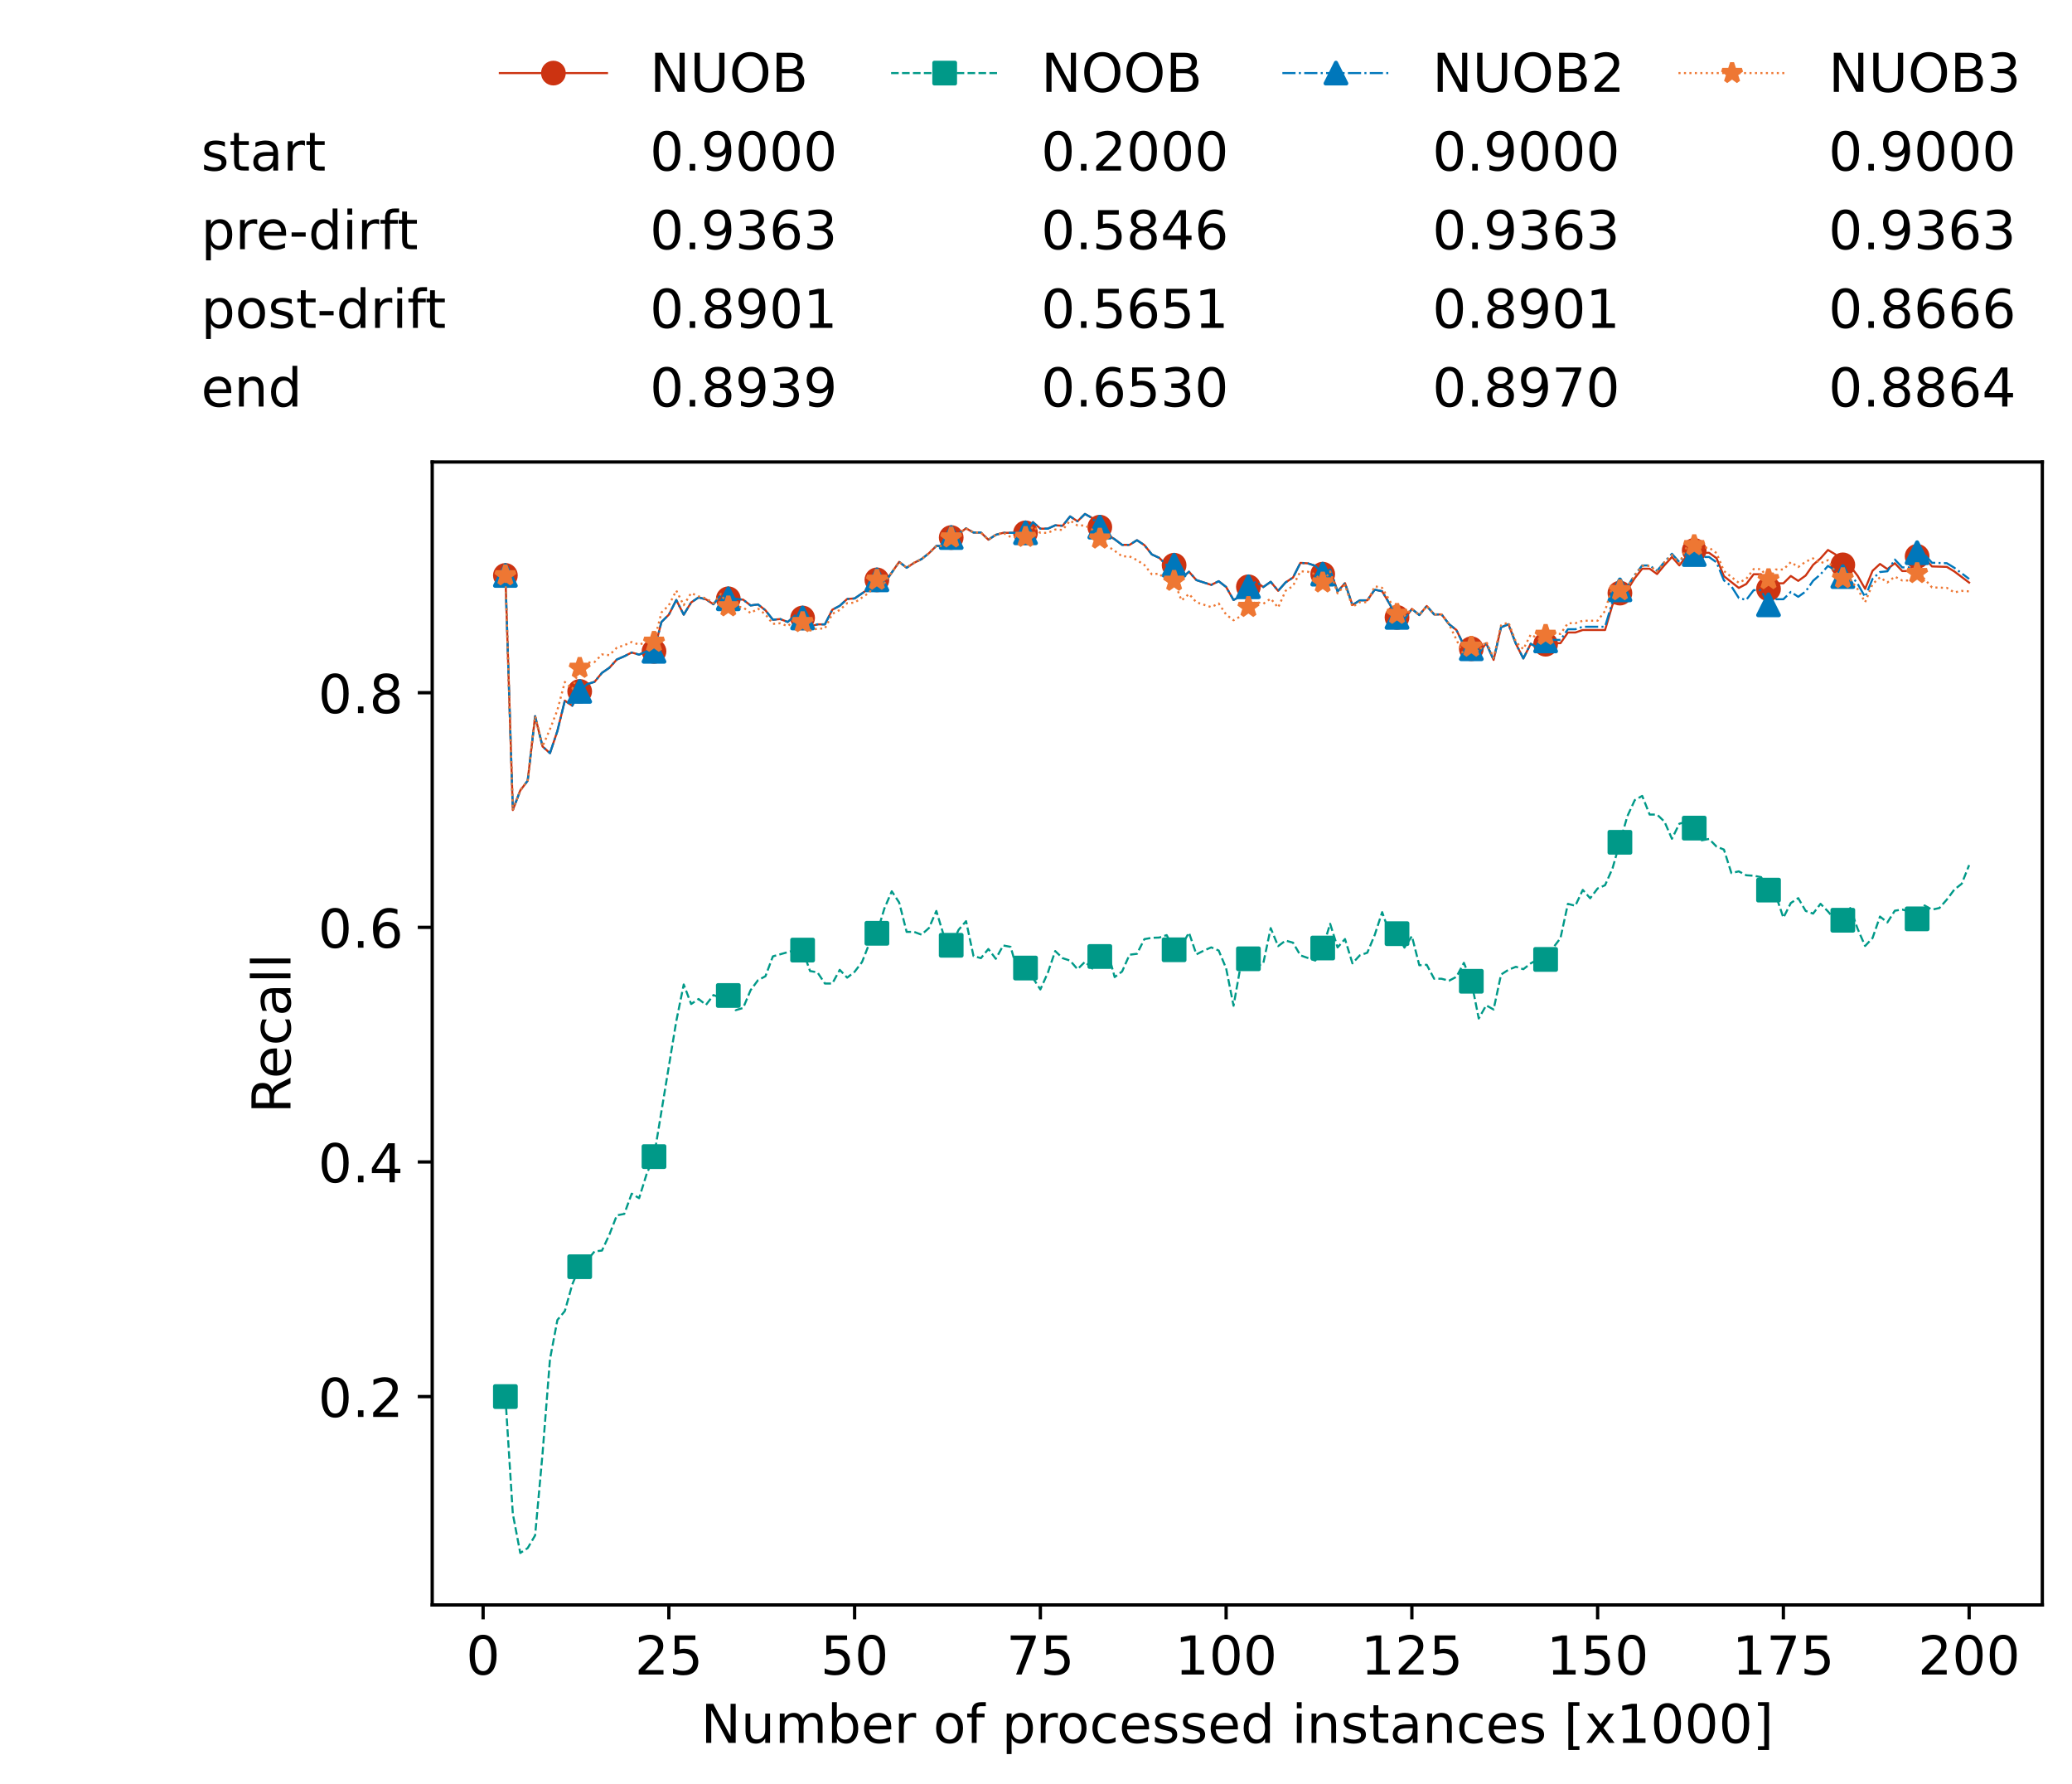 <?xml version="1.0" encoding="utf-8" standalone="no"?>
<!DOCTYPE svg PUBLIC "-//W3C//DTD SVG 1.1//EN"
  "http://www.w3.org/Graphics/SVG/1.1/DTD/svg11.dtd">
<!-- Created with matplotlib (https://matplotlib.org/) -->
<svg height="432.615pt" version="1.1" viewBox="0 0 502.65 432.615" width="502.65pt" xmlns="http://www.w3.org/2000/svg" xmlns:xlink="http://www.w3.org/1999/xlink">
 <defs>
  <style type="text/css">*{stroke-linecap:butt;stroke-linejoin:round;}</style>
 </defs>
 <g id="figure_1">
  <g id="patch_1">
   <path d="M 0 432.615 
L 502.65 432.615 
L 502.65 0 
L 0 0 
z
" style="fill:#ffffff;"/>
  </g>
  <g id="axes_1">
   <g id="patch_2">
    <path d="M 104.85 389.252 
L 495.45 389.252 
L 495.45 112.052 
L 104.85 112.052 
z
" style="fill:#ffffff;"/>
   </g>
   <g id="matplotlib.axis_1">
    <g id="xtick_1">
     <g id="line2d_1">
      <defs>
       <path d="M 0 0 
L 0 3.5 
" id="me1cdc05bcf" style="stroke:#000000;stroke-width:0.8;"/>
      </defs>
      <g>
       <use style="stroke:#000000;stroke-width:0.8;" x="117.197" xlink:href="#me1cdc05bcf" y="389.252"/>
      </g>
     </g>
     <g id="text_1">
      <!-- 0 -->
      <g transform="translate(113.061 406.13)scale(0.13 -0.13)">
       <defs>
        <path d="M 31.781 66.406 
Q 24.172 66.406 20.328 58.906 
Q 16.5 51.422 16.5 36.375 
Q 16.5 21.391 20.328 13.891 
Q 24.172 6.391 31.781 6.391 
Q 39.453 6.391 43.281 13.891 
Q 47.125 21.391 47.125 36.375 
Q 47.125 51.422 43.281 58.906 
Q 39.453 66.406 31.781 66.406 
z
M 31.781 74.219 
Q 44.047 74.219 50.516 64.516 
Q 56.984 54.828 56.984 36.375 
Q 56.984 17.969 50.516 8.266 
Q 44.047 -1.422 31.781 -1.422 
Q 19.531 -1.422 13.062 8.266 
Q 6.594 17.969 6.594 36.375 
Q 6.594 54.828 13.062 64.516 
Q 19.531 74.219 31.781 74.219 
z
" id="DejaVuSans-48"/>
       </defs>
       <use xlink:href="#DejaVuSans-48"/>
      </g>
     </g>
    </g>
    <g id="xtick_2">
     <g id="line2d_2">
      <g>
       <use style="stroke:#000000;stroke-width:0.8;" x="162.259" xlink:href="#me1cdc05bcf" y="389.252"/>
      </g>
     </g>
     <g id="text_2">
      <!-- 25 -->
      <g transform="translate(153.988 406.13)scale(0.13 -0.13)">
       <defs>
        <path d="M 19.188 8.297 
L 53.609 8.297 
L 53.609 0 
L 7.328 0 
L 7.328 8.297 
Q 12.938 14.109 22.625 23.891 
Q 32.328 33.688 34.812 36.531 
Q 39.547 41.844 41.422 45.531 
Q 43.312 49.219 43.312 52.781 
Q 43.312 58.594 39.234 62.25 
Q 35.156 65.922 28.609 65.922 
Q 23.969 65.922 18.812 64.312 
Q 13.672 62.703 7.812 59.422 
L 7.812 69.391 
Q 13.766 71.781 18.938 73 
Q 24.125 74.219 28.422 74.219 
Q 39.75 74.219 46.484 68.547 
Q 53.219 62.891 53.219 53.422 
Q 53.219 48.922 51.531 44.891 
Q 49.859 40.875 45.406 35.406 
Q 44.188 33.984 37.641 27.219 
Q 31.109 20.453 19.188 8.297 
z
" id="DejaVuSans-50"/>
        <path d="M 10.797 72.906 
L 49.516 72.906 
L 49.516 64.594 
L 19.828 64.594 
L 19.828 46.734 
Q 21.969 47.469 24.109 47.828 
Q 26.266 48.188 28.422 48.188 
Q 40.625 48.188 47.75 41.5 
Q 54.891 34.812 54.891 23.391 
Q 54.891 11.625 47.562 5.094 
Q 40.234 -1.422 26.906 -1.422 
Q 22.312 -1.422 17.547 -0.641 
Q 12.797 0.141 7.719 1.703 
L 7.719 11.625 
Q 12.109 9.234 16.797 8.062 
Q 21.484 6.891 26.703 6.891 
Q 35.156 6.891 40.078 11.328 
Q 45.016 15.766 45.016 23.391 
Q 45.016 31 40.078 35.438 
Q 35.156 39.891 26.703 39.891 
Q 22.75 39.891 18.812 39.016 
Q 14.891 38.141 10.797 36.281 
z
" id="DejaVuSans-53"/>
       </defs>
       <use xlink:href="#DejaVuSans-50"/>
       <use x="63.623" xlink:href="#DejaVuSans-53"/>
      </g>
     </g>
    </g>
    <g id="xtick_3">
     <g id="line2d_3">
      <g>
       <use style="stroke:#000000;stroke-width:0.8;" x="207.322" xlink:href="#me1cdc05bcf" y="389.252"/>
      </g>
     </g>
     <g id="text_3">
      <!-- 50 -->
      <g transform="translate(199.05 406.13)scale(0.13 -0.13)">
       <use xlink:href="#DejaVuSans-53"/>
       <use x="63.623" xlink:href="#DejaVuSans-48"/>
      </g>
     </g>
    </g>
    <g id="xtick_4">
     <g id="line2d_4">
      <g>
       <use style="stroke:#000000;stroke-width:0.8;" x="252.384" xlink:href="#me1cdc05bcf" y="389.252"/>
      </g>
     </g>
     <g id="text_4">
      <!-- 75 -->
      <g transform="translate(244.113 406.13)scale(0.13 -0.13)">
       <defs>
        <path d="M 8.203 72.906 
L 55.078 72.906 
L 55.078 68.703 
L 28.609 0 
L 18.312 0 
L 43.219 64.594 
L 8.203 64.594 
z
" id="DejaVuSans-55"/>
       </defs>
       <use xlink:href="#DejaVuSans-55"/>
       <use x="63.623" xlink:href="#DejaVuSans-53"/>
      </g>
     </g>
    </g>
    <g id="xtick_5">
     <g id="line2d_5">
      <g>
       <use style="stroke:#000000;stroke-width:0.8;" x="297.446" xlink:href="#me1cdc05bcf" y="389.252"/>
      </g>
     </g>
     <g id="text_5">
      <!-- 100 -->
      <g transform="translate(285.039 406.13)scale(0.13 -0.13)">
       <defs>
        <path d="M 12.406 8.297 
L 28.516 8.297 
L 28.516 63.922 
L 10.984 60.406 
L 10.984 69.391 
L 28.422 72.906 
L 38.281 72.906 
L 38.281 8.297 
L 54.391 8.297 
L 54.391 0 
L 12.406 0 
z
" id="DejaVuSans-49"/>
       </defs>
       <use xlink:href="#DejaVuSans-49"/>
       <use x="63.623" xlink:href="#DejaVuSans-48"/>
       <use x="127.246" xlink:href="#DejaVuSans-48"/>
      </g>
     </g>
    </g>
    <g id="xtick_6">
     <g id="line2d_6">
      <g>
       <use style="stroke:#000000;stroke-width:0.8;" x="342.509" xlink:href="#me1cdc05bcf" y="389.252"/>
      </g>
     </g>
     <g id="text_6">
      <!-- 125 -->
      <g transform="translate(330.102 406.13)scale(0.13 -0.13)">
       <use xlink:href="#DejaVuSans-49"/>
       <use x="63.623" xlink:href="#DejaVuSans-50"/>
       <use x="127.246" xlink:href="#DejaVuSans-53"/>
      </g>
     </g>
    </g>
    <g id="xtick_7">
     <g id="line2d_7">
      <g>
       <use style="stroke:#000000;stroke-width:0.8;" x="387.571" xlink:href="#me1cdc05bcf" y="389.252"/>
      </g>
     </g>
     <g id="text_7">
      <!-- 150 -->
      <g transform="translate(375.164 406.13)scale(0.13 -0.13)">
       <use xlink:href="#DejaVuSans-49"/>
       <use x="63.623" xlink:href="#DejaVuSans-53"/>
       <use x="127.246" xlink:href="#DejaVuSans-48"/>
      </g>
     </g>
    </g>
    <g id="xtick_8">
     <g id="line2d_8">
      <g>
       <use style="stroke:#000000;stroke-width:0.8;" x="432.633" xlink:href="#me1cdc05bcf" y="389.252"/>
      </g>
     </g>
     <g id="text_8">
      <!-- 175 -->
      <g transform="translate(420.226 406.13)scale(0.13 -0.13)">
       <use xlink:href="#DejaVuSans-49"/>
       <use x="63.623" xlink:href="#DejaVuSans-55"/>
       <use x="127.246" xlink:href="#DejaVuSans-53"/>
      </g>
     </g>
    </g>
    <g id="xtick_9">
     <g id="line2d_9">
      <g>
       <use style="stroke:#000000;stroke-width:0.8;" x="477.695" xlink:href="#me1cdc05bcf" y="389.252"/>
      </g>
     </g>
     <g id="text_9">
      <!-- 200 -->
      <g transform="translate(465.289 406.13)scale(0.13 -0.13)">
       <use xlink:href="#DejaVuSans-50"/>
       <use x="63.623" xlink:href="#DejaVuSans-48"/>
       <use x="127.246" xlink:href="#DejaVuSans-48"/>
      </g>
     </g>
    </g>
    <g id="text_10">
     <!-- Number of processed instances [x1000] -->
     <g transform="translate(170.025 422.711)scale(0.13 -0.13)">
      <defs>
       <path d="M 9.812 72.906 
L 23.094 72.906 
L 55.422 11.922 
L 55.422 72.906 
L 64.984 72.906 
L 64.984 0 
L 51.703 0 
L 19.391 60.984 
L 19.391 0 
L 9.812 0 
z
" id="DejaVuSans-78"/>
       <path d="M 8.5 21.578 
L 8.5 54.688 
L 17.484 54.688 
L 17.484 21.922 
Q 17.484 14.156 20.5 10.266 
Q 23.531 6.391 29.594 6.391 
Q 36.859 6.391 41.078 11.031 
Q 45.312 15.672 45.312 23.688 
L 45.312 54.688 
L 54.297 54.688 
L 54.297 0 
L 45.312 0 
L 45.312 8.406 
Q 42.047 3.422 37.719 1 
Q 33.406 -1.422 27.688 -1.422 
Q 18.266 -1.422 13.375 4.438 
Q 8.5 10.297 8.5 21.578 
z
M 31.109 56 
z
" id="DejaVuSans-117"/>
       <path d="M 52 44.188 
Q 55.375 50.25 60.062 53.125 
Q 64.75 56 71.094 56 
Q 79.641 56 84.281 50.016 
Q 88.922 44.047 88.922 33.016 
L 88.922 0 
L 79.891 0 
L 79.891 32.719 
Q 79.891 40.578 77.094 44.375 
Q 74.312 48.188 68.609 48.188 
Q 61.625 48.188 57.562 43.547 
Q 53.516 38.922 53.516 30.906 
L 53.516 0 
L 44.484 0 
L 44.484 32.719 
Q 44.484 40.625 41.703 44.406 
Q 38.922 48.188 33.109 48.188 
Q 26.219 48.188 22.156 43.531 
Q 18.109 38.875 18.109 30.906 
L 18.109 0 
L 9.078 0 
L 9.078 54.688 
L 18.109 54.688 
L 18.109 46.188 
Q 21.188 51.219 25.484 53.609 
Q 29.781 56 35.688 56 
Q 41.656 56 45.828 52.969 
Q 50 49.953 52 44.188 
z
" id="DejaVuSans-109"/>
       <path d="M 48.688 27.297 
Q 48.688 37.203 44.609 42.844 
Q 40.531 48.484 33.406 48.484 
Q 26.266 48.484 22.188 42.844 
Q 18.109 37.203 18.109 27.297 
Q 18.109 17.391 22.188 11.75 
Q 26.266 6.109 33.406 6.109 
Q 40.531 6.109 44.609 11.75 
Q 48.688 17.391 48.688 27.297 
z
M 18.109 46.391 
Q 20.953 51.266 25.266 53.625 
Q 29.594 56 35.594 56 
Q 45.562 56 51.781 48.094 
Q 58.016 40.188 58.016 27.297 
Q 58.016 14.406 51.781 6.484 
Q 45.562 -1.422 35.594 -1.422 
Q 29.594 -1.422 25.266 0.953 
Q 20.953 3.328 18.109 8.203 
L 18.109 0 
L 9.078 0 
L 9.078 75.984 
L 18.109 75.984 
z
" id="DejaVuSans-98"/>
       <path d="M 56.203 29.594 
L 56.203 25.203 
L 14.891 25.203 
Q 15.484 15.922 20.484 11.062 
Q 25.484 6.203 34.422 6.203 
Q 39.594 6.203 44.453 7.469 
Q 49.312 8.734 54.109 11.281 
L 54.109 2.781 
Q 49.266 0.734 44.188 -0.344 
Q 39.109 -1.422 33.891 -1.422 
Q 20.797 -1.422 13.156 6.188 
Q 5.516 13.812 5.516 26.812 
Q 5.516 40.234 12.766 48.109 
Q 20.016 56 32.328 56 
Q 43.359 56 49.781 48.891 
Q 56.203 41.797 56.203 29.594 
z
M 47.219 32.234 
Q 47.125 39.594 43.094 43.984 
Q 39.062 48.391 32.422 48.391 
Q 24.906 48.391 20.391 44.141 
Q 15.875 39.891 15.188 32.172 
z
" id="DejaVuSans-101"/>
       <path d="M 41.109 46.297 
Q 39.594 47.172 37.812 47.578 
Q 36.031 48 33.891 48 
Q 26.266 48 22.188 43.047 
Q 18.109 38.094 18.109 28.812 
L 18.109 0 
L 9.078 0 
L 9.078 54.688 
L 18.109 54.688 
L 18.109 46.188 
Q 20.953 51.172 25.484 53.578 
Q 30.031 56 36.531 56 
Q 37.453 56 38.578 55.875 
Q 39.703 55.766 41.062 55.516 
z
" id="DejaVuSans-114"/>
       <path id="DejaVuSans-32"/>
       <path d="M 30.609 48.391 
Q 23.391 48.391 19.188 42.75 
Q 14.984 37.109 14.984 27.297 
Q 14.984 17.484 19.156 11.844 
Q 23.344 6.203 30.609 6.203 
Q 37.797 6.203 41.984 11.859 
Q 46.188 17.531 46.188 27.297 
Q 46.188 37.016 41.984 42.703 
Q 37.797 48.391 30.609 48.391 
z
M 30.609 56 
Q 42.328 56 49.016 48.375 
Q 55.719 40.766 55.719 27.297 
Q 55.719 13.875 49.016 6.219 
Q 42.328 -1.422 30.609 -1.422 
Q 18.844 -1.422 12.172 6.219 
Q 5.516 13.875 5.516 27.297 
Q 5.516 40.766 12.172 48.375 
Q 18.844 56 30.609 56 
z
" id="DejaVuSans-111"/>
       <path d="M 37.109 75.984 
L 37.109 68.5 
L 28.516 68.5 
Q 23.688 68.5 21.797 66.547 
Q 19.922 64.594 19.922 59.516 
L 19.922 54.688 
L 34.719 54.688 
L 34.719 47.703 
L 19.922 47.703 
L 19.922 0 
L 10.891 0 
L 10.891 47.703 
L 2.297 47.703 
L 2.297 54.688 
L 10.891 54.688 
L 10.891 58.5 
Q 10.891 67.625 15.141 71.797 
Q 19.391 75.984 28.609 75.984 
z
" id="DejaVuSans-102"/>
       <path d="M 18.109 8.203 
L 18.109 -20.797 
L 9.078 -20.797 
L 9.078 54.688 
L 18.109 54.688 
L 18.109 46.391 
Q 20.953 51.266 25.266 53.625 
Q 29.594 56 35.594 56 
Q 45.562 56 51.781 48.094 
Q 58.016 40.188 58.016 27.297 
Q 58.016 14.406 51.781 6.484 
Q 45.562 -1.422 35.594 -1.422 
Q 29.594 -1.422 25.266 0.953 
Q 20.953 3.328 18.109 8.203 
z
M 48.688 27.297 
Q 48.688 37.203 44.609 42.844 
Q 40.531 48.484 33.406 48.484 
Q 26.266 48.484 22.188 42.844 
Q 18.109 37.203 18.109 27.297 
Q 18.109 17.391 22.188 11.75 
Q 26.266 6.109 33.406 6.109 
Q 40.531 6.109 44.609 11.75 
Q 48.688 17.391 48.688 27.297 
z
" id="DejaVuSans-112"/>
       <path d="M 48.781 52.594 
L 48.781 44.188 
Q 44.969 46.297 41.141 47.344 
Q 37.312 48.391 33.406 48.391 
Q 24.656 48.391 19.812 42.844 
Q 14.984 37.312 14.984 27.297 
Q 14.984 17.281 19.812 11.734 
Q 24.656 6.203 33.406 6.203 
Q 37.312 6.203 41.141 7.25 
Q 44.969 8.297 48.781 10.406 
L 48.781 2.094 
Q 45.016 0.344 40.984 -0.531 
Q 36.969 -1.422 32.422 -1.422 
Q 20.062 -1.422 12.781 6.344 
Q 5.516 14.109 5.516 27.297 
Q 5.516 40.672 12.859 48.328 
Q 20.219 56 33.016 56 
Q 37.156 56 41.109 55.141 
Q 45.062 54.297 48.781 52.594 
z
" id="DejaVuSans-99"/>
       <path d="M 44.281 53.078 
L 44.281 44.578 
Q 40.484 46.531 36.375 47.5 
Q 32.281 48.484 27.875 48.484 
Q 21.188 48.484 17.844 46.438 
Q 14.5 44.391 14.5 40.281 
Q 14.5 37.156 16.891 35.375 
Q 19.281 33.594 26.516 31.984 
L 29.594 31.297 
Q 39.156 29.25 43.188 25.516 
Q 47.219 21.781 47.219 15.094 
Q 47.219 7.469 41.188 3.016 
Q 35.156 -1.422 24.609 -1.422 
Q 20.219 -1.422 15.453 -0.562 
Q 10.688 0.297 5.422 2 
L 5.422 11.281 
Q 10.406 8.688 15.234 7.391 
Q 20.062 6.109 24.812 6.109 
Q 31.156 6.109 34.562 8.281 
Q 37.984 10.453 37.984 14.406 
Q 37.984 18.062 35.516 20.016 
Q 33.062 21.969 24.703 23.781 
L 21.578 24.516 
Q 13.234 26.266 9.516 29.906 
Q 5.812 33.547 5.812 39.891 
Q 5.812 47.609 11.281 51.797 
Q 16.75 56 26.812 56 
Q 31.781 56 36.172 55.266 
Q 40.578 54.547 44.281 53.078 
z
" id="DejaVuSans-115"/>
       <path d="M 45.406 46.391 
L 45.406 75.984 
L 54.391 75.984 
L 54.391 0 
L 45.406 0 
L 45.406 8.203 
Q 42.578 3.328 38.25 0.953 
Q 33.938 -1.422 27.875 -1.422 
Q 17.969 -1.422 11.734 6.484 
Q 5.516 14.406 5.516 27.297 
Q 5.516 40.188 11.734 48.094 
Q 17.969 56 27.875 56 
Q 33.938 56 38.25 53.625 
Q 42.578 51.266 45.406 46.391 
z
M 14.797 27.297 
Q 14.797 17.391 18.875 11.75 
Q 22.953 6.109 30.078 6.109 
Q 37.203 6.109 41.297 11.75 
Q 45.406 17.391 45.406 27.297 
Q 45.406 37.203 41.297 42.844 
Q 37.203 48.484 30.078 48.484 
Q 22.953 48.484 18.875 42.844 
Q 14.797 37.203 14.797 27.297 
z
" id="DejaVuSans-100"/>
       <path d="M 9.422 54.688 
L 18.406 54.688 
L 18.406 0 
L 9.422 0 
z
M 9.422 75.984 
L 18.406 75.984 
L 18.406 64.594 
L 9.422 64.594 
z
" id="DejaVuSans-105"/>
       <path d="M 54.891 33.016 
L 54.891 0 
L 45.906 0 
L 45.906 32.719 
Q 45.906 40.484 42.875 44.328 
Q 39.844 48.188 33.797 48.188 
Q 26.516 48.188 22.312 43.547 
Q 18.109 38.922 18.109 30.906 
L 18.109 0 
L 9.078 0 
L 9.078 54.688 
L 18.109 54.688 
L 18.109 46.188 
Q 21.344 51.125 25.703 53.562 
Q 30.078 56 35.797 56 
Q 45.219 56 50.047 50.172 
Q 54.891 44.344 54.891 33.016 
z
" id="DejaVuSans-110"/>
       <path d="M 18.312 70.219 
L 18.312 54.688 
L 36.812 54.688 
L 36.812 47.703 
L 18.312 47.703 
L 18.312 18.016 
Q 18.312 11.328 20.141 9.422 
Q 21.969 7.516 27.594 7.516 
L 36.812 7.516 
L 36.812 0 
L 27.594 0 
Q 17.188 0 13.234 3.875 
Q 9.281 7.766 9.281 18.016 
L 9.281 47.703 
L 2.688 47.703 
L 2.688 54.688 
L 9.281 54.688 
L 9.281 70.219 
z
" id="DejaVuSans-116"/>
       <path d="M 34.281 27.484 
Q 23.391 27.484 19.188 25 
Q 14.984 22.516 14.984 16.5 
Q 14.984 11.719 18.141 8.906 
Q 21.297 6.109 26.703 6.109 
Q 34.188 6.109 38.703 11.406 
Q 43.219 16.703 43.219 25.484 
L 43.219 27.484 
z
M 52.203 31.203 
L 52.203 0 
L 43.219 0 
L 43.219 8.297 
Q 40.141 3.328 35.547 0.953 
Q 30.953 -1.422 24.312 -1.422 
Q 15.922 -1.422 10.953 3.297 
Q 6 8.016 6 15.922 
Q 6 25.141 12.172 29.828 
Q 18.359 34.516 30.609 34.516 
L 43.219 34.516 
L 43.219 35.406 
Q 43.219 41.609 39.141 45 
Q 35.062 48.391 27.688 48.391 
Q 23 48.391 18.547 47.266 
Q 14.109 46.141 10.016 43.891 
L 10.016 52.203 
Q 14.938 54.109 19.578 55.047 
Q 24.219 56 28.609 56 
Q 40.484 56 46.344 49.844 
Q 52.203 43.703 52.203 31.203 
z
" id="DejaVuSans-97"/>
       <path d="M 8.594 75.984 
L 29.297 75.984 
L 29.297 69 
L 17.578 69 
L 17.578 -6.203 
L 29.297 -6.203 
L 29.297 -13.188 
L 8.594 -13.188 
z
" id="DejaVuSans-91"/>
       <path d="M 54.891 54.688 
L 35.109 28.078 
L 55.906 0 
L 45.312 0 
L 29.391 21.484 
L 13.484 0 
L 2.875 0 
L 24.125 28.609 
L 4.688 54.688 
L 15.281 54.688 
L 29.781 35.203 
L 44.281 54.688 
z
" id="DejaVuSans-120"/>
       <path d="M 30.422 75.984 
L 30.422 -13.188 
L 9.719 -13.188 
L 9.719 -6.203 
L 21.391 -6.203 
L 21.391 69 
L 9.719 69 
L 9.719 75.984 
z
" id="DejaVuSans-93"/>
      </defs>
      <use xlink:href="#DejaVuSans-78"/>
      <use x="74.805" xlink:href="#DejaVuSans-117"/>
      <use x="138.184" xlink:href="#DejaVuSans-109"/>
      <use x="235.596" xlink:href="#DejaVuSans-98"/>
      <use x="299.072" xlink:href="#DejaVuSans-101"/>
      <use x="360.596" xlink:href="#DejaVuSans-114"/>
      <use x="401.709" xlink:href="#DejaVuSans-32"/>
      <use x="433.496" xlink:href="#DejaVuSans-111"/>
      <use x="494.678" xlink:href="#DejaVuSans-102"/>
      <use x="529.883" xlink:href="#DejaVuSans-32"/>
      <use x="561.67" xlink:href="#DejaVuSans-112"/>
      <use x="625.146" xlink:href="#DejaVuSans-114"/>
      <use x="664.01" xlink:href="#DejaVuSans-111"/>
      <use x="725.191" xlink:href="#DejaVuSans-99"/>
      <use x="780.172" xlink:href="#DejaVuSans-101"/>
      <use x="841.695" xlink:href="#DejaVuSans-115"/>
      <use x="893.795" xlink:href="#DejaVuSans-115"/>
      <use x="945.895" xlink:href="#DejaVuSans-101"/>
      <use x="1007.418" xlink:href="#DejaVuSans-100"/>
      <use x="1070.895" xlink:href="#DejaVuSans-32"/>
      <use x="1102.682" xlink:href="#DejaVuSans-105"/>
      <use x="1130.465" xlink:href="#DejaVuSans-110"/>
      <use x="1193.844" xlink:href="#DejaVuSans-115"/>
      <use x="1245.943" xlink:href="#DejaVuSans-116"/>
      <use x="1285.152" xlink:href="#DejaVuSans-97"/>
      <use x="1346.432" xlink:href="#DejaVuSans-110"/>
      <use x="1409.811" xlink:href="#DejaVuSans-99"/>
      <use x="1464.791" xlink:href="#DejaVuSans-101"/>
      <use x="1526.314" xlink:href="#DejaVuSans-115"/>
      <use x="1578.414" xlink:href="#DejaVuSans-32"/>
      <use x="1610.201" xlink:href="#DejaVuSans-91"/>
      <use x="1649.215" xlink:href="#DejaVuSans-120"/>
      <use x="1708.395" xlink:href="#DejaVuSans-49"/>
      <use x="1772.018" xlink:href="#DejaVuSans-48"/>
      <use x="1835.641" xlink:href="#DejaVuSans-48"/>
      <use x="1899.264" xlink:href="#DejaVuSans-48"/>
      <use x="1962.887" xlink:href="#DejaVuSans-93"/>
     </g>
    </g>
   </g>
   <g id="matplotlib.axis_2">
    <g id="ytick_1">
     <g id="line2d_10">
      <defs>
       <path d="M 0 0 
L -3.5 0 
" id="m0dc53379fd" style="stroke:#000000;stroke-width:0.8;"/>
      </defs>
      <g>
       <use style="stroke:#000000;stroke-width:0.8;" x="104.85" xlink:href="#m0dc53379fd" y="338.717"/>
      </g>
     </g>
     <g id="text_11">
      <!-- 0.2 -->
      <g transform="translate(77.176 343.656)scale(0.13 -0.13)">
       <defs>
        <path d="M 10.688 12.406 
L 21 12.406 
L 21 0 
L 10.688 0 
z
" id="DejaVuSans-46"/>
       </defs>
       <use xlink:href="#DejaVuSans-48"/>
       <use x="63.623" xlink:href="#DejaVuSans-46"/>
       <use x="95.41" xlink:href="#DejaVuSans-50"/>
      </g>
     </g>
    </g>
    <g id="ytick_2">
     <g id="line2d_11">
      <g>
       <use style="stroke:#000000;stroke-width:0.8;" x="104.85" xlink:href="#m0dc53379fd" y="281.814"/>
      </g>
     </g>
     <g id="text_12">
      <!-- 0.4 -->
      <g transform="translate(77.176 286.753)scale(0.13 -0.13)">
       <defs>
        <path d="M 37.797 64.312 
L 12.891 25.391 
L 37.797 25.391 
z
M 35.203 72.906 
L 47.609 72.906 
L 47.609 25.391 
L 58.016 25.391 
L 58.016 17.188 
L 47.609 17.188 
L 47.609 0 
L 37.797 0 
L 37.797 17.188 
L 4.891 17.188 
L 4.891 26.703 
z
" id="DejaVuSans-52"/>
       </defs>
       <use xlink:href="#DejaVuSans-48"/>
       <use x="63.623" xlink:href="#DejaVuSans-46"/>
       <use x="95.41" xlink:href="#DejaVuSans-52"/>
      </g>
     </g>
    </g>
    <g id="ytick_3">
     <g id="line2d_12">
      <g>
       <use style="stroke:#000000;stroke-width:0.8;" x="104.85" xlink:href="#m0dc53379fd" y="224.911"/>
      </g>
     </g>
     <g id="text_13">
      <!-- 0.6 -->
      <g transform="translate(77.176 229.85)scale(0.13 -0.13)">
       <defs>
        <path d="M 33.016 40.375 
Q 26.375 40.375 22.484 35.828 
Q 18.609 31.297 18.609 23.391 
Q 18.609 15.531 22.484 10.953 
Q 26.375 6.391 33.016 6.391 
Q 39.656 6.391 43.531 10.953 
Q 47.406 15.531 47.406 23.391 
Q 47.406 31.297 43.531 35.828 
Q 39.656 40.375 33.016 40.375 
z
M 52.594 71.297 
L 52.594 62.312 
Q 48.875 64.062 45.094 64.984 
Q 41.312 65.922 37.594 65.922 
Q 27.828 65.922 22.672 59.328 
Q 17.531 52.734 16.797 39.406 
Q 19.672 43.656 24.016 45.922 
Q 28.375 48.188 33.594 48.188 
Q 44.578 48.188 50.953 41.516 
Q 57.328 34.859 57.328 23.391 
Q 57.328 12.156 50.688 5.359 
Q 44.047 -1.422 33.016 -1.422 
Q 20.359 -1.422 13.672 8.266 
Q 6.984 17.969 6.984 36.375 
Q 6.984 53.656 15.188 63.938 
Q 23.391 74.219 37.203 74.219 
Q 40.922 74.219 44.703 73.484 
Q 48.484 72.75 52.594 71.297 
z
" id="DejaVuSans-54"/>
       </defs>
       <use xlink:href="#DejaVuSans-48"/>
       <use x="63.623" xlink:href="#DejaVuSans-46"/>
       <use x="95.41" xlink:href="#DejaVuSans-54"/>
      </g>
     </g>
    </g>
    <g id="ytick_4">
     <g id="line2d_13">
      <g>
       <use style="stroke:#000000;stroke-width:0.8;" x="104.85" xlink:href="#m0dc53379fd" y="168.009"/>
      </g>
     </g>
     <g id="text_14">
      <!-- 0.8 -->
      <g transform="translate(77.176 172.948)scale(0.13 -0.13)">
       <defs>
        <path d="M 31.781 34.625 
Q 24.75 34.625 20.719 30.859 
Q 16.703 27.094 16.703 20.516 
Q 16.703 13.922 20.719 10.156 
Q 24.75 6.391 31.781 6.391 
Q 38.812 6.391 42.859 10.172 
Q 46.922 13.969 46.922 20.516 
Q 46.922 27.094 42.891 30.859 
Q 38.875 34.625 31.781 34.625 
z
M 21.922 38.812 
Q 15.578 40.375 12.031 44.719 
Q 8.5 49.078 8.5 55.328 
Q 8.5 64.062 14.719 69.141 
Q 20.953 74.219 31.781 74.219 
Q 42.672 74.219 48.875 69.141 
Q 55.078 64.062 55.078 55.328 
Q 55.078 49.078 51.531 44.719 
Q 48 40.375 41.703 38.812 
Q 48.828 37.156 52.797 32.312 
Q 56.781 27.484 56.781 20.516 
Q 56.781 9.906 50.312 4.234 
Q 43.844 -1.422 31.781 -1.422 
Q 19.734 -1.422 13.25 4.234 
Q 6.781 9.906 6.781 20.516 
Q 6.781 27.484 10.781 32.312 
Q 14.797 37.156 21.922 38.812 
z
M 18.312 54.391 
Q 18.312 48.734 21.844 45.562 
Q 25.391 42.391 31.781 42.391 
Q 38.141 42.391 41.719 45.562 
Q 45.312 48.734 45.312 54.391 
Q 45.312 60.062 41.719 63.234 
Q 38.141 66.406 31.781 66.406 
Q 25.391 66.406 21.844 63.234 
Q 18.312 60.062 18.312 54.391 
z
" id="DejaVuSans-56"/>
       </defs>
       <use xlink:href="#DejaVuSans-48"/>
       <use x="63.623" xlink:href="#DejaVuSans-46"/>
       <use x="95.41" xlink:href="#DejaVuSans-56"/>
      </g>
     </g>
    </g>
    <g id="text_15">
     <!-- Recall -->
     <g transform="translate(70.472 270.044)rotate(-90)scale(0.13 -0.13)">
      <defs>
       <path d="M 44.391 34.188 
Q 47.562 33.109 50.562 29.594 
Q 53.562 26.078 56.594 19.922 
L 66.609 0 
L 56 0 
L 46.688 18.703 
Q 43.062 26.031 39.672 28.422 
Q 36.281 30.812 30.422 30.812 
L 19.672 30.812 
L 19.672 0 
L 9.812 0 
L 9.812 72.906 
L 32.078 72.906 
Q 44.578 72.906 50.734 67.672 
Q 56.891 62.453 56.891 51.906 
Q 56.891 45.016 53.688 40.469 
Q 50.484 35.938 44.391 34.188 
z
M 19.672 64.797 
L 19.672 38.922 
L 32.078 38.922 
Q 39.203 38.922 42.844 42.219 
Q 46.484 45.516 46.484 51.906 
Q 46.484 58.297 42.844 61.547 
Q 39.203 64.797 32.078 64.797 
z
" id="DejaVuSans-82"/>
       <path d="M 9.422 75.984 
L 18.406 75.984 
L 18.406 0 
L 9.422 0 
z
" id="DejaVuSans-108"/>
      </defs>
      <use xlink:href="#DejaVuSans-82"/>
      <use x="64.982" xlink:href="#DejaVuSans-101"/>
      <use x="126.506" xlink:href="#DejaVuSans-99"/>
      <use x="181.486" xlink:href="#DejaVuSans-97"/>
      <use x="242.766" xlink:href="#DejaVuSans-108"/>
      <use x="270.549" xlink:href="#DejaVuSans-108"/>
     </g>
    </g>
   </g>
   <g id="line2d_14"/>
   <g id="line2d_15"/>
   <g id="line2d_16"/>
   <g id="line2d_17"/>
   <g id="line2d_18"/>
   <g id="line2d_19">
    <path clip-path="url(#p29bea21276)" d="M 122.605 139.558 
L 124.407 196.46 
L 126.21 191.718 
L 128.012 189.347 
L 129.815 173.699 
L 131.617 181.049 
L 133.419 182.67 
L 135.222 177.281 
L 137.024 169.928 
L 138.827 171.159 
L 140.629 167.689 
L 142.432 165.938 
L 144.234 165.367 
L 146.037 163.185 
L 147.839 161.945 
L 149.642 159.953 
L 151.444 159.171 
L 153.247 158.257 
L 155.049 158.771 
L 156.852 157.968 
L 158.654 157.968 
L 160.457 150.855 
L 162.259 149.077 
L 164.062 145.521 
L 165.864 149.077 
L 167.667 146.113 
L 169.469 144.894 
L 171.272 145.368 
L 173.074 146.554 
L 174.877 144.29 
L 176.679 145.228 
L 178.482 145.228 
L 180.284 145.444 
L 182.087 146.845 
L 183.889 146.594 
L 185.692 148.016 
L 187.494 150.303 
L 189.297 150.145 
L 191.099 150.856 
L 192.902 149.275 
L 194.704 149.885 
L 196.507 151.917 
L 198.309 151.432 
L 200.112 151.432 
L 201.914 147.876 
L 203.717 146.927 
L 205.519 145.268 
L 207.322 145.149 
L 210.927 142.671 
L 212.729 140.638 
L 214.532 141.447 
L 218.137 136.274 
L 219.939 137.696 
L 221.742 136.511 
L 223.544 135.608 
L 225.347 134.185 
L 227.149 132.407 
L 228.952 132.407 
L 230.754 130.375 
L 232.557 129.437 
L 234.359 128.143 
L 236.162 129.159 
L 237.964 129.159 
L 239.767 130.898 
L 241.569 129.713 
L 243.372 129.228 
L 248.779 129.228 
L 250.581 126.641 
L 252.384 128.222 
L 254.186 128.222 
L 255.989 127.409 
L 257.791 127.517 
L 259.594 125.245 
L 261.396 126.43 
L 263.199 124.652 
L 265.001 125.668 
L 266.804 127.856 
L 268.606 129.607 
L 270.409 130.793 
L 272.211 132.148 
L 274.014 132.148 
L 275.816 131.019 
L 277.619 132.204 
L 279.421 134.467 
L 281.224 135.304 
L 283.026 137.082 
L 284.829 137.082 
L 286.631 140.244 
L 288.434 138.663 
L 290.236 140.695 
L 293.841 141.853 
L 295.644 140.964 
L 297.446 142.365 
L 299.249 145.526 
L 301.051 144.51 
L 302.854 142.321 
L 304.656 141.057 
L 306.459 142.382 
L 308.261 141.105 
L 310.064 143.294 
L 311.866 141.261 
L 313.669 140.076 
L 315.471 136.52 
L 317.274 136.631 
L 319.076 137.224 
L 320.879 139.256 
L 322.681 138.127 
L 324.484 143.462 
L 326.286 141.43 
L 328.089 146.746 
L 329.891 145.598 
L 331.694 145.598 
L 333.496 143.012 
L 335.299 143.407 
L 337.101 146.455 
L 338.904 149.738 
L 340.706 150.19 
L 342.509 147.679 
L 344.311 149.171 
L 346.114 146.983 
L 347.916 149.015 
L 349.719 149.015 
L 351.521 151.386 
L 353.324 152.809 
L 355.126 156.534 
L 356.928 157.347 
L 358.731 158.476 
L 360.533 155.987 
L 362.336 160.051 
L 364.138 152.148 
L 365.941 151.399 
L 367.743 156.141 
L 369.546 159.698 
L 371.348 156.141 
L 373.151 157.157 
L 374.953 156.245 
L 376.756 155.991 
L 378.558 155.991 
L 380.361 153.405 
L 382.163 153.405 
L 383.966 152.795 
L 389.373 152.795 
L 391.176 146.699 
L 392.978 143.853 
L 394.781 143.063 
L 396.583 140.218 
L 398.386 137.932 
L 400.188 137.932 
L 401.991 139.225 
L 403.793 137.07 
L 405.596 135.094 
L 407.398 137.126 
L 409.201 134.84 
L 411.003 133.485 
L 412.806 134.078 
L 414.608 134.078 
L 416.411 135.371 
L 418.213 139.748 
L 421.818 142.593 
L 423.621 141.645 
L 425.423 139.274 
L 427.226 139.274 
L 429.028 142.83 
L 430.831 141.475 
L 432.633 141.475 
L 434.436 139.697 
L 436.238 140.883 
L 438.041 139.589 
L 439.843 137.003 
L 441.646 135.422 
L 443.448 133.39 
L 445.251 134.457 
L 447.053 136.997 
L 448.856 137.294 
L 450.658 139.665 
L 452.461 142.817 
L 454.263 138.44 
L 456.066 136.78 
L 457.868 138.025 
L 459.671 136.602 
L 461.473 138.499 
L 463.276 138.499 
L 465.078 134.943 
L 466.881 135.349 
L 468.683 137.381 
L 472.288 137.489 
L 474.09 138.583 
L 477.695 141.299 
L 477.695 141.299 
" style="fill:none;stroke:#cc3311;stroke-linecap:square;stroke-width:0.5;"/>
    <defs>
     <path d="M 0 2.5 
C 0.663 2.5 1.299 2.237 1.768 1.768 
C 2.237 1.299 2.5 0.663 2.5 0 
C 2.5 -0.663 2.237 -1.299 1.768 -1.768 
C 1.299 -2.237 0.663 -2.5 0 -2.5 
C -0.663 -2.5 -1.299 -2.237 -1.768 -1.768 
C -2.237 -1.299 -2.5 -0.663 -2.5 0 
C -2.5 0.663 -2.237 1.299 -1.768 1.768 
C -1.299 2.237 -0.663 2.5 0 2.5 
z
" id="m1801ae51a9" style="stroke:#cc3311;"/>
    </defs>
    <g clip-path="url(#p29bea21276)">
     <use style="fill:#cc3311;stroke:#cc3311;" x="122.605" xlink:href="#m1801ae51a9" y="139.558"/>
     <use style="fill:#cc3311;stroke:#cc3311;" x="140.629" xlink:href="#m1801ae51a9" y="167.689"/>
     <use style="fill:#cc3311;stroke:#cc3311;" x="158.654" xlink:href="#m1801ae51a9" y="157.968"/>
     <use style="fill:#cc3311;stroke:#cc3311;" x="176.679" xlink:href="#m1801ae51a9" y="145.228"/>
     <use style="fill:#cc3311;stroke:#cc3311;" x="194.704" xlink:href="#m1801ae51a9" y="149.885"/>
     <use style="fill:#cc3311;stroke:#cc3311;" x="212.729" xlink:href="#m1801ae51a9" y="140.638"/>
     <use style="fill:#cc3311;stroke:#cc3311;" x="230.754" xlink:href="#m1801ae51a9" y="130.375"/>
     <use style="fill:#cc3311;stroke:#cc3311;" x="248.779" xlink:href="#m1801ae51a9" y="129.228"/>
     <use style="fill:#cc3311;stroke:#cc3311;" x="266.804" xlink:href="#m1801ae51a9" y="127.856"/>
     <use style="fill:#cc3311;stroke:#cc3311;" x="284.829" xlink:href="#m1801ae51a9" y="137.082"/>
     <use style="fill:#cc3311;stroke:#cc3311;" x="302.854" xlink:href="#m1801ae51a9" y="142.321"/>
     <use style="fill:#cc3311;stroke:#cc3311;" x="320.879" xlink:href="#m1801ae51a9" y="139.256"/>
     <use style="fill:#cc3311;stroke:#cc3311;" x="338.904" xlink:href="#m1801ae51a9" y="149.738"/>
     <use style="fill:#cc3311;stroke:#cc3311;" x="356.928" xlink:href="#m1801ae51a9" y="157.347"/>
     <use style="fill:#cc3311;stroke:#cc3311;" x="374.953" xlink:href="#m1801ae51a9" y="156.245"/>
     <use style="fill:#cc3311;stroke:#cc3311;" x="392.978" xlink:href="#m1801ae51a9" y="143.853"/>
     <use style="fill:#cc3311;stroke:#cc3311;" x="411.003" xlink:href="#m1801ae51a9" y="133.485"/>
     <use style="fill:#cc3311;stroke:#cc3311;" x="429.028" xlink:href="#m1801ae51a9" y="142.83"/>
     <use style="fill:#cc3311;stroke:#cc3311;" x="447.053" xlink:href="#m1801ae51a9" y="136.997"/>
     <use style="fill:#cc3311;stroke:#cc3311;" x="465.078" xlink:href="#m1801ae51a9" y="134.943"/>
    </g>
   </g>
   <g id="line2d_20"/>
   <g id="line2d_21"/>
   <g id="line2d_22"/>
   <g id="line2d_23"/>
   <g id="line2d_24">
    <path clip-path="url(#p29bea21276)" d="M 122.605 338.717 
L 124.407 367.168 
L 126.21 376.652 
L 128.012 375.466 
L 129.815 372.384 
L 131.617 352.547 
L 133.419 329.668 
L 135.222 320.13 
L 137.024 317.98 
L 138.827 311.519 
L 140.629 307.227 
L 142.432 305.702 
L 144.234 303.499 
L 146.037 303.305 
L 147.839 299.418 
L 149.642 294.761 
L 151.444 294.418 
L 153.247 289.503 
L 155.049 290.596 
L 156.852 284.782 
L 158.654 280.515 
L 164.062 247.66 
L 165.864 238.769 
L 167.667 243.511 
L 169.469 242.292 
L 171.272 243.714 
L 173.074 241.343 
L 174.877 241.99 
L 176.679 241.443 
L 178.482 244.999 
L 180.284 244.46 
L 182.087 240.15 
L 183.889 237.723 
L 185.692 236.774 
L 187.494 231.948 
L 192.902 230.425 
L 194.704 230.425 
L 196.507 235.505 
L 198.309 235.829 
L 200.112 238.538 
L 201.914 238.538 
L 203.717 235.219 
L 205.519 237.116 
L 207.322 235.693 
L 209.124 233.322 
L 210.927 228.724 
L 212.729 226.353 
L 214.532 220.372 
L 216.334 216.169 
L 218.137 218.899 
L 219.939 226.012 
L 221.742 226.012 
L 223.544 226.689 
L 225.347 225.089 
L 227.149 220.94 
L 228.952 226.889 
L 230.754 229.259 
L 232.557 225.508 
L 234.359 223.406 
L 236.162 231.874 
L 237.964 232.382 
L 239.767 230.169 
L 241.569 232.54 
L 243.372 229.307 
L 245.174 229.646 
L 246.976 235.968 
L 248.779 234.783 
L 250.581 237.207 
L 252.384 239.974 
L 254.186 235.95 
L 255.989 230.666 
L 257.791 232.391 
L 259.594 232.983 
L 261.396 235.058 
L 263.199 233.28 
L 265.001 234.905 
L 266.804 231.987 
L 268.606 230.455 
L 270.409 236.975 
L 272.211 235.621 
L 274.014 231.556 
L 275.816 231.33 
L 277.619 227.774 
L 279.421 227.451 
L 281.224 227.391 
L 283.026 226.798 
L 284.829 230.355 
L 286.631 229.367 
L 288.434 226.205 
L 290.236 231.471 
L 292.039 230.547 
L 293.841 229.771 
L 295.644 230.533 
L 297.446 234.844 
L 299.249 243.933 
L 301.051 233.771 
L 302.854 232.54 
L 304.656 234.437 
L 306.459 233.67 
L 308.261 225.098 
L 310.064 229.475 
L 311.866 228.12 
L 313.669 228.629 
L 315.471 231.711 
L 319.076 232.973 
L 320.879 229.925 
L 322.681 224.054 
L 324.484 229.783 
L 326.286 227.751 
L 328.089 233.643 
L 329.891 231.696 
L 331.694 231.071 
L 333.496 226.76 
L 335.299 221.228 
L 337.101 226.308 
L 338.904 226.445 
L 340.706 229.832 
L 342.509 227.043 
L 344.311 234.106 
L 346.114 233.996 
L 347.916 237.383 
L 349.719 237.383 
L 351.521 237.858 
L 353.324 236.909 
L 355.126 233.522 
L 356.928 237.993 
L 358.731 247.025 
L 360.533 243.825 
L 362.336 244.841 
L 364.138 236.363 
L 365.941 235.206 
L 367.743 234.476 
L 369.546 235.069 
L 371.348 233.646 
L 373.151 232.63 
L 374.953 232.691 
L 376.756 229.897 
L 378.558 227.526 
L 380.361 219.212 
L 382.163 219.686 
L 383.966 215.825 
L 385.768 217.857 
L 387.571 215.486 
L 389.373 214.696 
L 391.176 210.631 
L 394.781 197.962 
L 396.583 194.05 
L 398.386 193.034 
L 400.188 197.56 
L 401.991 197.56 
L 403.793 199.285 
L 405.596 203.434 
L 407.398 199.776 
L 409.201 199.268 
L 411.003 200.848 
L 412.806 203.812 
L 414.608 203.473 
L 416.411 205.321 
L 418.213 206.05 
L 420.016 211.741 
L 421.818 211.334 
L 423.621 212.282 
L 425.423 212.395 
L 427.226 212.734 
L 429.028 215.88 
L 430.831 217.235 
L 432.633 222.57 
L 434.436 219.013 
L 436.238 217.828 
L 438.041 220.931 
L 439.843 221.578 
L 441.646 219.207 
L 443.448 221.055 
L 445.251 223.188 
L 447.053 223.188 
L 448.856 220.225 
L 450.658 225.305 
L 452.461 229.428 
L 454.263 227.513 
L 456.066 222.297 
L 457.868 223.719 
L 459.671 220.874 
L 461.473 220.603 
L 463.276 221.077 
L 465.078 222.855 
L 466.881 219.604 
L 468.683 220.62 
L 470.485 220.225 
L 472.288 218.177 
L 474.09 215.77 
L 475.893 214.347 
L 477.695 209.821 
L 477.695 209.821 
" style="fill:none;stroke:#009988;stroke-dasharray:1.85,0.8;stroke-dashoffset:0;stroke-width:0.5;"/>
    <defs>
     <path d="M -2.5 2.5 
L 2.5 2.5 
L 2.5 -2.5 
L -2.5 -2.5 
z
" id="me91891bf1c" style="stroke:#009988;stroke-linejoin:miter;"/>
    </defs>
    <g clip-path="url(#p29bea21276)">
     <use style="fill:#009988;stroke:#009988;stroke-linejoin:miter;" x="122.605" xlink:href="#me91891bf1c" y="338.717"/>
     <use style="fill:#009988;stroke:#009988;stroke-linejoin:miter;" x="140.629" xlink:href="#me91891bf1c" y="307.227"/>
     <use style="fill:#009988;stroke:#009988;stroke-linejoin:miter;" x="158.654" xlink:href="#me91891bf1c" y="280.515"/>
     <use style="fill:#009988;stroke:#009988;stroke-linejoin:miter;" x="176.679" xlink:href="#me91891bf1c" y="241.443"/>
     <use style="fill:#009988;stroke:#009988;stroke-linejoin:miter;" x="194.704" xlink:href="#me91891bf1c" y="230.425"/>
     <use style="fill:#009988;stroke:#009988;stroke-linejoin:miter;" x="212.729" xlink:href="#me91891bf1c" y="226.353"/>
     <use style="fill:#009988;stroke:#009988;stroke-linejoin:miter;" x="230.754" xlink:href="#me91891bf1c" y="229.259"/>
     <use style="fill:#009988;stroke:#009988;stroke-linejoin:miter;" x="248.779" xlink:href="#me91891bf1c" y="234.783"/>
     <use style="fill:#009988;stroke:#009988;stroke-linejoin:miter;" x="266.804" xlink:href="#me91891bf1c" y="231.987"/>
     <use style="fill:#009988;stroke:#009988;stroke-linejoin:miter;" x="284.829" xlink:href="#me91891bf1c" y="230.355"/>
     <use style="fill:#009988;stroke:#009988;stroke-linejoin:miter;" x="302.854" xlink:href="#me91891bf1c" y="232.54"/>
     <use style="fill:#009988;stroke:#009988;stroke-linejoin:miter;" x="320.879" xlink:href="#me91891bf1c" y="229.925"/>
     <use style="fill:#009988;stroke:#009988;stroke-linejoin:miter;" x="338.904" xlink:href="#me91891bf1c" y="226.445"/>
     <use style="fill:#009988;stroke:#009988;stroke-linejoin:miter;" x="356.928" xlink:href="#me91891bf1c" y="237.993"/>
     <use style="fill:#009988;stroke:#009988;stroke-linejoin:miter;" x="374.953" xlink:href="#me91891bf1c" y="232.691"/>
     <use style="fill:#009988;stroke:#009988;stroke-linejoin:miter;" x="392.978" xlink:href="#me91891bf1c" y="204.285"/>
     <use style="fill:#009988;stroke:#009988;stroke-linejoin:miter;" x="411.003" xlink:href="#me91891bf1c" y="200.848"/>
     <use style="fill:#009988;stroke:#009988;stroke-linejoin:miter;" x="429.028" xlink:href="#me91891bf1c" y="215.88"/>
     <use style="fill:#009988;stroke:#009988;stroke-linejoin:miter;" x="447.053" xlink:href="#me91891bf1c" y="223.188"/>
     <use style="fill:#009988;stroke:#009988;stroke-linejoin:miter;" x="465.078" xlink:href="#me91891bf1c" y="222.855"/>
    </g>
   </g>
   <g id="line2d_25"/>
   <g id="line2d_26"/>
   <g id="line2d_27"/>
   <g id="line2d_28"/>
   <g id="line2d_29">
    <path clip-path="url(#p29bea21276)" d="M 122.605 139.558 
L 124.407 196.46 
L 126.21 191.718 
L 128.012 189.347 
L 129.815 173.699 
L 131.617 181.049 
L 133.419 182.67 
L 135.222 177.281 
L 137.024 169.928 
L 138.827 171.159 
L 140.629 167.689 
L 142.432 165.938 
L 144.234 165.367 
L 146.037 163.185 
L 147.839 161.945 
L 149.642 159.953 
L 151.444 159.171 
L 153.247 158.257 
L 155.049 158.771 
L 156.852 157.968 
L 158.654 157.968 
L 160.457 150.855 
L 162.259 149.077 
L 164.062 145.521 
L 165.864 149.077 
L 167.667 146.113 
L 169.469 144.894 
L 171.272 145.368 
L 173.074 146.554 
L 174.877 144.29 
L 176.679 145.228 
L 178.482 145.228 
L 180.284 145.444 
L 182.087 146.845 
L 183.889 146.594 
L 185.692 148.016 
L 187.494 150.303 
L 189.297 150.145 
L 191.099 150.856 
L 192.902 149.275 
L 194.704 149.885 
L 196.507 151.917 
L 198.309 151.432 
L 200.112 151.432 
L 201.914 147.876 
L 203.717 146.927 
L 205.519 145.268 
L 207.322 145.149 
L 210.927 142.671 
L 212.729 140.638 
L 214.532 141.447 
L 218.137 136.274 
L 219.939 137.696 
L 221.742 136.511 
L 223.544 135.608 
L 225.347 134.185 
L 227.149 132.407 
L 228.952 132.407 
L 230.754 130.375 
L 232.557 129.437 
L 234.359 128.143 
L 236.162 129.159 
L 237.964 129.159 
L 239.767 130.898 
L 241.569 129.713 
L 243.372 129.228 
L 248.779 129.228 
L 250.581 126.641 
L 252.384 128.222 
L 254.186 128.222 
L 255.989 127.409 
L 257.791 127.517 
L 259.594 125.245 
L 261.396 126.43 
L 263.199 124.652 
L 265.001 125.668 
L 266.804 127.856 
L 268.606 129.607 
L 270.409 130.793 
L 272.211 132.148 
L 274.014 132.148 
L 275.816 131.019 
L 277.619 132.204 
L 279.421 134.467 
L 281.224 135.304 
L 283.026 137.082 
L 284.829 137.082 
L 286.631 140.244 
L 288.434 138.663 
L 290.236 140.695 
L 293.841 141.853 
L 295.644 140.964 
L 297.446 142.365 
L 299.249 145.526 
L 301.051 144.51 
L 302.854 142.321 
L 304.656 141.057 
L 306.459 142.382 
L 308.261 141.105 
L 310.064 143.294 
L 311.866 141.261 
L 313.669 140.076 
L 315.471 136.52 
L 317.274 136.631 
L 319.076 137.224 
L 320.879 139.256 
L 322.681 138.127 
L 324.484 143.462 
L 326.286 141.43 
L 328.089 146.746 
L 329.891 145.598 
L 331.694 145.598 
L 333.496 143.012 
L 335.299 143.407 
L 337.101 146.455 
L 338.904 149.738 
L 340.706 150.19 
L 342.509 147.679 
L 344.311 149.171 
L 346.114 146.983 
L 347.916 149.015 
L 349.719 149.015 
L 351.521 151.386 
L 353.324 152.809 
L 355.126 156.534 
L 356.928 157.347 
L 358.731 158.476 
L 360.533 155.987 
L 362.336 160.051 
L 364.138 152.148 
L 365.941 151.399 
L 367.743 156.141 
L 369.546 159.698 
L 371.348 156.141 
L 373.151 157.157 
L 374.953 155.455 
L 376.756 155.201 
L 378.558 155.201 
L 380.361 152.615 
L 382.163 152.615 
L 383.966 152.005 
L 389.373 152.005 
L 391.176 145.908 
L 392.978 143.063 
L 394.781 142.273 
L 396.583 139.428 
L 398.386 137.141 
L 400.188 137.141 
L 401.991 138.435 
L 403.793 136.279 
L 405.596 134.303 
L 407.398 136.336 
L 409.201 134.049 
L 411.003 134.501 
L 412.806 135.094 
L 414.608 135.094 
L 416.411 136.387 
L 418.213 140.764 
L 420.016 142.187 
L 421.818 145.032 
L 423.621 145.506 
L 425.423 143.135 
L 427.226 143.135 
L 429.028 146.692 
L 430.831 145.337 
L 432.633 145.337 
L 434.436 143.559 
L 436.238 144.744 
L 438.041 143.451 
L 439.843 140.864 
L 441.646 139.284 
L 443.448 137.251 
L 445.251 138.318 
L 447.053 139.842 
L 448.856 139.25 
L 450.658 141.621 
L 452.461 144.773 
L 454.263 140.396 
L 456.066 138.736 
L 457.868 138.558 
L 459.671 135.713 
L 461.473 137.61 
L 463.276 137.61 
L 465.078 134.054 
L 466.881 134.46 
L 468.683 136.492 
L 472.288 136.6 
L 474.09 137.694 
L 477.695 140.41 
L 477.695 140.41 
" style="fill:none;stroke:#0077bb;stroke-dasharray:3.2,0.8,0.5,0.8;stroke-dashoffset:0;stroke-width:0.5;"/>
    <defs>
     <path d="M 0 -2.5 
L -2.5 2.5 
L 2.5 2.5 
z
" id="m47fc91f0a6" style="stroke:#0077bb;stroke-linejoin:miter;"/>
    </defs>
    <g clip-path="url(#p29bea21276)">
     <use style="fill:#0077bb;stroke:#0077bb;stroke-linejoin:miter;" x="122.605" xlink:href="#m47fc91f0a6" y="139.558"/>
     <use style="fill:#0077bb;stroke:#0077bb;stroke-linejoin:miter;" x="140.629" xlink:href="#m47fc91f0a6" y="167.689"/>
     <use style="fill:#0077bb;stroke:#0077bb;stroke-linejoin:miter;" x="158.654" xlink:href="#m47fc91f0a6" y="157.968"/>
     <use style="fill:#0077bb;stroke:#0077bb;stroke-linejoin:miter;" x="176.679" xlink:href="#m47fc91f0a6" y="145.228"/>
     <use style="fill:#0077bb;stroke:#0077bb;stroke-linejoin:miter;" x="194.704" xlink:href="#m47fc91f0a6" y="149.885"/>
     <use style="fill:#0077bb;stroke:#0077bb;stroke-linejoin:miter;" x="212.729" xlink:href="#m47fc91f0a6" y="140.638"/>
     <use style="fill:#0077bb;stroke:#0077bb;stroke-linejoin:miter;" x="230.754" xlink:href="#m47fc91f0a6" y="130.375"/>
     <use style="fill:#0077bb;stroke:#0077bb;stroke-linejoin:miter;" x="248.779" xlink:href="#m47fc91f0a6" y="129.228"/>
     <use style="fill:#0077bb;stroke:#0077bb;stroke-linejoin:miter;" x="266.804" xlink:href="#m47fc91f0a6" y="127.856"/>
     <use style="fill:#0077bb;stroke:#0077bb;stroke-linejoin:miter;" x="284.829" xlink:href="#m47fc91f0a6" y="137.082"/>
     <use style="fill:#0077bb;stroke:#0077bb;stroke-linejoin:miter;" x="302.854" xlink:href="#m47fc91f0a6" y="142.321"/>
     <use style="fill:#0077bb;stroke:#0077bb;stroke-linejoin:miter;" x="320.879" xlink:href="#m47fc91f0a6" y="139.256"/>
     <use style="fill:#0077bb;stroke:#0077bb;stroke-linejoin:miter;" x="338.904" xlink:href="#m47fc91f0a6" y="149.738"/>
     <use style="fill:#0077bb;stroke:#0077bb;stroke-linejoin:miter;" x="356.928" xlink:href="#m47fc91f0a6" y="157.347"/>
     <use style="fill:#0077bb;stroke:#0077bb;stroke-linejoin:miter;" x="374.953" xlink:href="#m47fc91f0a6" y="155.455"/>
     <use style="fill:#0077bb;stroke:#0077bb;stroke-linejoin:miter;" x="392.978" xlink:href="#m47fc91f0a6" y="143.063"/>
     <use style="fill:#0077bb;stroke:#0077bb;stroke-linejoin:miter;" x="411.003" xlink:href="#m47fc91f0a6" y="134.501"/>
     <use style="fill:#0077bb;stroke:#0077bb;stroke-linejoin:miter;" x="429.028" xlink:href="#m47fc91f0a6" y="146.692"/>
     <use style="fill:#0077bb;stroke:#0077bb;stroke-linejoin:miter;" x="447.053" xlink:href="#m47fc91f0a6" y="139.842"/>
     <use style="fill:#0077bb;stroke:#0077bb;stroke-linejoin:miter;" x="465.078" xlink:href="#m47fc91f0a6" y="134.054"/>
    </g>
   </g>
   <g id="line2d_30"/>
   <g id="line2d_31"/>
   <g id="line2d_32"/>
   <g id="line2d_33"/>
   <g id="line2d_34">
    <path clip-path="url(#p29bea21276)" d="M 122.605 139.558 
L 124.407 196.46 
L 126.21 191.718 
L 128.012 189.347 
L 129.815 173.699 
L 131.617 181.049 
L 133.419 176.864 
L 135.222 172.2 
L 137.024 165.412 
L 138.827 167.094 
L 140.629 162.005 
L 142.432 160.727 
L 144.234 160.557 
L 146.037 158.719 
L 147.839 158.892 
L 149.642 157.091 
L 151.444 156.478 
L 153.247 155.713 
L 155.049 156.36 
L 156.852 155.678 
L 158.654 155.678 
L 160.457 148.565 
L 162.259 146.787 
L 164.062 143.231 
L 165.864 146.787 
L 167.667 143.824 
L 169.469 144.636 
L 171.272 145.111 
L 173.074 146.296 
L 174.877 144.033 
L 176.679 147.081 
L 178.482 147.081 
L 180.284 147.297 
L 182.087 148.698 
L 183.889 147.61 
L 185.692 149.033 
L 187.494 151.319 
L 189.297 151.161 
L 191.099 151.872 
L 192.902 150.291 
L 194.704 150.901 
L 196.507 152.933 
L 198.309 152.448 
L 200.112 152.448 
L 201.914 148.892 
L 203.717 147.944 
L 205.519 146.284 
L 207.322 146.165 
L 210.927 143.687 
L 212.729 140.638 
L 214.532 141.447 
L 218.137 136.274 
L 219.939 137.696 
L 221.742 136.511 
L 223.544 135.608 
L 225.347 134.185 
L 227.149 132.407 
L 228.952 132.407 
L 230.754 130.375 
L 232.557 129.437 
L 234.359 128.143 
L 236.162 129.159 
L 237.964 129.159 
L 239.767 130.898 
L 241.569 129.713 
L 243.372 129.228 
L 245.174 130.244 
L 248.779 130.244 
L 250.581 127.657 
L 252.384 129.238 
L 254.186 129.238 
L 255.989 128.425 
L 257.791 128.533 
L 259.594 126.261 
L 261.396 127.446 
L 263.199 127.446 
L 265.001 128.462 
L 266.804 130.651 
L 268.606 132.402 
L 270.409 133.587 
L 272.211 134.942 
L 274.014 134.942 
L 275.816 135.845 
L 277.619 137.031 
L 279.421 139.294 
L 281.224 139.115 
L 283.026 140.893 
L 284.829 140.893 
L 286.631 145.635 
L 288.434 144.054 
L 290.236 146.086 
L 293.841 147.244 
L 295.644 146.355 
L 297.446 149.049 
L 299.249 150.432 
L 301.051 149.416 
L 302.854 147.227 
L 304.656 145.963 
L 306.459 146.451 
L 308.261 145.174 
L 310.064 147.363 
L 311.866 143.299 
L 313.669 142.113 
L 315.471 138.557 
L 317.274 138.668 
L 319.076 139.261 
L 320.879 141.293 
L 322.681 138.584 
L 324.484 143.918 
L 326.286 141.886 
L 328.089 147.203 
L 329.891 146.055 
L 331.694 146.055 
L 333.496 142.175 
L 335.299 142.57 
L 337.101 145.618 
L 338.904 148.901 
L 340.706 149.353 
L 342.509 147.679 
L 344.311 149.171 
L 346.114 146.983 
L 347.916 149.015 
L 349.719 149.015 
L 351.521 151.386 
L 355.126 158.905 
L 356.928 156.873 
L 358.731 158.002 
L 360.533 155.513 
L 362.336 159.577 
L 364.138 151.674 
L 365.941 150.925 
L 367.743 155.667 
L 369.546 157.445 
L 371.348 153.889 
L 373.151 154.905 
L 374.953 153.993 
L 376.756 153.739 
L 378.558 153.739 
L 380.361 151.153 
L 382.163 151.153 
L 383.966 150.543 
L 387.571 150.543 
L 389.373 148.172 
L 391.176 142.075 
L 392.978 143.17 
L 394.781 142.379 
L 396.583 139.534 
L 398.386 137.248 
L 400.188 137.248 
L 401.991 138.541 
L 403.793 136.386 
L 405.596 134.607 
L 407.398 136.64 
L 409.201 132.575 
L 411.003 132.237 
L 412.806 132.829 
L 414.608 132.829 
L 416.411 134.122 
L 418.213 138.5 
L 421.818 141.345 
L 423.621 140.396 
L 425.423 138.025 
L 427.226 138.025 
L 429.028 140.488 
L 430.831 138.117 
L 432.633 138.117 
L 434.436 136.338 
L 436.238 137.524 
L 438.041 136.231 
L 439.843 135.422 
L 441.646 136.608 
L 443.448 135.869 
L 445.251 138.714 
L 447.053 140.238 
L 448.856 140.535 
L 450.658 142.905 
L 452.461 146.058 
L 454.263 141.681 
L 456.066 140.021 
L 457.868 141.266 
L 459.671 139.843 
L 461.473 140.792 
L 463.276 140.792 
L 465.078 139.013 
L 466.881 140.436 
L 468.683 142.468 
L 472.288 142.576 
L 474.09 143.67 
L 475.893 143.315 
L 477.695 143.422 
L 477.695 143.422 
" style="fill:none;stroke:#ee7733;stroke-dasharray:0.5,0.825;stroke-dashoffset:0;stroke-width:0.5;"/>
    <defs>
     <path d="M 0 -2.5 
L -0.561 -0.773 
L -2.378 -0.773 
L -0.908 0.295 
L -1.469 2.023 
L -0 0.955 
L 1.469 2.023 
L 0.908 0.295 
L 2.378 -0.773 
L 0.561 -0.773 
z
" id="md62dad8ae8" style="stroke:#ee7733;stroke-linejoin:bevel;"/>
    </defs>
    <g clip-path="url(#p29bea21276)">
     <use style="fill:#ee7733;stroke:#ee7733;stroke-linejoin:bevel;" x="122.605" xlink:href="#md62dad8ae8" y="139.558"/>
     <use style="fill:#ee7733;stroke:#ee7733;stroke-linejoin:bevel;" x="140.629" xlink:href="#md62dad8ae8" y="162.005"/>
     <use style="fill:#ee7733;stroke:#ee7733;stroke-linejoin:bevel;" x="158.654" xlink:href="#md62dad8ae8" y="155.678"/>
     <use style="fill:#ee7733;stroke:#ee7733;stroke-linejoin:bevel;" x="176.679" xlink:href="#md62dad8ae8" y="147.081"/>
     <use style="fill:#ee7733;stroke:#ee7733;stroke-linejoin:bevel;" x="194.704" xlink:href="#md62dad8ae8" y="150.901"/>
     <use style="fill:#ee7733;stroke:#ee7733;stroke-linejoin:bevel;" x="212.729" xlink:href="#md62dad8ae8" y="140.638"/>
     <use style="fill:#ee7733;stroke:#ee7733;stroke-linejoin:bevel;" x="230.754" xlink:href="#md62dad8ae8" y="130.375"/>
     <use style="fill:#ee7733;stroke:#ee7733;stroke-linejoin:bevel;" x="248.779" xlink:href="#md62dad8ae8" y="130.244"/>
     <use style="fill:#ee7733;stroke:#ee7733;stroke-linejoin:bevel;" x="266.804" xlink:href="#md62dad8ae8" y="130.651"/>
     <use style="fill:#ee7733;stroke:#ee7733;stroke-linejoin:bevel;" x="284.829" xlink:href="#md62dad8ae8" y="140.893"/>
     <use style="fill:#ee7733;stroke:#ee7733;stroke-linejoin:bevel;" x="302.854" xlink:href="#md62dad8ae8" y="147.227"/>
     <use style="fill:#ee7733;stroke:#ee7733;stroke-linejoin:bevel;" x="320.879" xlink:href="#md62dad8ae8" y="141.293"/>
     <use style="fill:#ee7733;stroke:#ee7733;stroke-linejoin:bevel;" x="338.904" xlink:href="#md62dad8ae8" y="148.901"/>
     <use style="fill:#ee7733;stroke:#ee7733;stroke-linejoin:bevel;" x="356.928" xlink:href="#md62dad8ae8" y="156.873"/>
     <use style="fill:#ee7733;stroke:#ee7733;stroke-linejoin:bevel;" x="374.953" xlink:href="#md62dad8ae8" y="153.993"/>
     <use style="fill:#ee7733;stroke:#ee7733;stroke-linejoin:bevel;" x="392.978" xlink:href="#md62dad8ae8" y="143.17"/>
     <use style="fill:#ee7733;stroke:#ee7733;stroke-linejoin:bevel;" x="411.003" xlink:href="#md62dad8ae8" y="132.237"/>
     <use style="fill:#ee7733;stroke:#ee7733;stroke-linejoin:bevel;" x="429.028" xlink:href="#md62dad8ae8" y="140.488"/>
     <use style="fill:#ee7733;stroke:#ee7733;stroke-linejoin:bevel;" x="447.053" xlink:href="#md62dad8ae8" y="140.238"/>
     <use style="fill:#ee7733;stroke:#ee7733;stroke-linejoin:bevel;" x="465.078" xlink:href="#md62dad8ae8" y="139.013"/>
    </g>
   </g>
   <g id="line2d_35"/>
   <g id="line2d_36"/>
   <g id="line2d_37"/>
   <g id="line2d_38"/>
   <g id="patch_3">
    <path d="M 104.85 389.252 
L 104.85 112.052 
" style="fill:none;stroke:#000000;stroke-linecap:square;stroke-linejoin:miter;stroke-width:0.8;"/>
   </g>
   <g id="patch_4">
    <path d="M 495.45 389.252 
L 495.45 112.052 
" style="fill:none;stroke:#000000;stroke-linecap:square;stroke-linejoin:miter;stroke-width:0.8;"/>
   </g>
   <g id="patch_5">
    <path d="M 104.85 389.252 
L 495.45 389.252 
" style="fill:none;stroke:#000000;stroke-linecap:square;stroke-linejoin:miter;stroke-width:0.8;"/>
   </g>
   <g id="patch_6">
    <path d="M 104.85 112.052 
L 495.45 112.052 
" style="fill:none;stroke:#000000;stroke-linecap:square;stroke-linejoin:miter;stroke-width:0.8;"/>
   </g>
   <g id="legend_1">
    <g id="line2d_39"/>
    <g id="line2d_40"/>
    <g id="text_16">
     <!--   -->
     <g transform="translate(48.8 22.278)scale(0.13 -0.13)">
      <use xlink:href="#DejaVuSans-32"/>
     </g>
    </g>
    <g id="line2d_41"/>
    <g id="line2d_42"/>
    <g id="text_17">
     <!-- start -->
     <g transform="translate(48.8 41.36)scale(0.13 -0.13)">
      <use xlink:href="#DejaVuSans-115"/>
      <use x="52.1" xlink:href="#DejaVuSans-116"/>
      <use x="91.309" xlink:href="#DejaVuSans-97"/>
      <use x="152.588" xlink:href="#DejaVuSans-114"/>
      <use x="193.701" xlink:href="#DejaVuSans-116"/>
     </g>
    </g>
    <g id="line2d_43"/>
    <g id="line2d_44"/>
    <g id="text_18">
     <!-- pre-dirft -->
     <g transform="translate(48.8 60.441)scale(0.13 -0.13)">
      <defs>
       <path d="M 4.891 31.391 
L 31.203 31.391 
L 31.203 23.391 
L 4.891 23.391 
z
" id="DejaVuSans-45"/>
      </defs>
      <use xlink:href="#DejaVuSans-112"/>
      <use x="63.477" xlink:href="#DejaVuSans-114"/>
      <use x="102.34" xlink:href="#DejaVuSans-101"/>
      <use x="163.863" xlink:href="#DejaVuSans-45"/>
      <use x="199.947" xlink:href="#DejaVuSans-100"/>
      <use x="263.424" xlink:href="#DejaVuSans-105"/>
      <use x="291.207" xlink:href="#DejaVuSans-114"/>
      <use x="332.32" xlink:href="#DejaVuSans-102"/>
      <use x="365.775" xlink:href="#DejaVuSans-116"/>
     </g>
    </g>
    <g id="line2d_45"/>
    <g id="line2d_46"/>
    <g id="text_19">
     <!-- post-drift -->
     <g transform="translate(48.8 79.523)scale(0.13 -0.13)">
      <use xlink:href="#DejaVuSans-112"/>
      <use x="63.477" xlink:href="#DejaVuSans-111"/>
      <use x="124.658" xlink:href="#DejaVuSans-115"/>
      <use x="176.758" xlink:href="#DejaVuSans-116"/>
      <use x="215.967" xlink:href="#DejaVuSans-45"/>
      <use x="252.051" xlink:href="#DejaVuSans-100"/>
      <use x="315.527" xlink:href="#DejaVuSans-114"/>
      <use x="356.641" xlink:href="#DejaVuSans-105"/>
      <use x="384.424" xlink:href="#DejaVuSans-102"/>
      <use x="417.879" xlink:href="#DejaVuSans-116"/>
     </g>
    </g>
    <g id="line2d_47"/>
    <g id="line2d_48"/>
    <g id="text_20">
     <!-- end -->
     <g transform="translate(48.8 98.604)scale(0.13 -0.13)">
      <use xlink:href="#DejaVuSans-101"/>
      <use x="61.523" xlink:href="#DejaVuSans-110"/>
      <use x="124.902" xlink:href="#DejaVuSans-100"/>
     </g>
    </g>
    <g id="line2d_49">
     <path d="M 121.252 17.728 
L 147.252 17.728 
" style="fill:none;stroke:#cc3311;stroke-linecap:square;stroke-width:0.5;"/>
    </g>
    <g id="line2d_50">
     <g>
      <use style="fill:#cc3311;stroke:#cc3311;" x="134.252" xlink:href="#m1801ae51a9" y="17.728"/>
     </g>
    </g>
    <g id="text_21">
     <!-- NUOB -->
     <g transform="translate(157.652 22.278)scale(0.13 -0.13)">
      <defs>
       <path d="M 8.688 72.906 
L 18.609 72.906 
L 18.609 28.609 
Q 18.609 16.891 22.844 11.734 
Q 27.094 6.594 36.625 6.594 
Q 46.094 6.594 50.344 11.734 
Q 54.594 16.891 54.594 28.609 
L 54.594 72.906 
L 64.5 72.906 
L 64.5 27.391 
Q 64.5 13.141 57.438 5.859 
Q 50.391 -1.422 36.625 -1.422 
Q 22.797 -1.422 15.734 5.859 
Q 8.688 13.141 8.688 27.391 
z
" id="DejaVuSans-85"/>
       <path d="M 39.406 66.219 
Q 28.656 66.219 22.328 58.203 
Q 16.016 50.203 16.016 36.375 
Q 16.016 22.609 22.328 14.594 
Q 28.656 6.594 39.406 6.594 
Q 50.141 6.594 56.422 14.594 
Q 62.703 22.609 62.703 36.375 
Q 62.703 50.203 56.422 58.203 
Q 50.141 66.219 39.406 66.219 
z
M 39.406 74.219 
Q 54.734 74.219 63.906 63.938 
Q 73.094 53.656 73.094 36.375 
Q 73.094 19.141 63.906 8.859 
Q 54.734 -1.422 39.406 -1.422 
Q 24.031 -1.422 14.812 8.828 
Q 5.609 19.094 5.609 36.375 
Q 5.609 53.656 14.812 63.938 
Q 24.031 74.219 39.406 74.219 
z
" id="DejaVuSans-79"/>
       <path d="M 19.672 34.812 
L 19.672 8.109 
L 35.5 8.109 
Q 43.453 8.109 47.281 11.406 
Q 51.125 14.703 51.125 21.484 
Q 51.125 28.328 47.281 31.562 
Q 43.453 34.812 35.5 34.812 
z
M 19.672 64.797 
L 19.672 42.828 
L 34.281 42.828 
Q 41.5 42.828 45.031 45.531 
Q 48.578 48.25 48.578 53.812 
Q 48.578 59.328 45.031 62.062 
Q 41.5 64.797 34.281 64.797 
z
M 9.812 72.906 
L 35.016 72.906 
Q 46.297 72.906 52.391 68.219 
Q 58.5 63.531 58.5 54.891 
Q 58.5 48.188 55.375 44.234 
Q 52.25 40.281 46.188 39.312 
Q 53.469 37.75 57.5 32.781 
Q 61.531 27.828 61.531 20.406 
Q 61.531 10.641 54.891 5.312 
Q 48.25 0 35.984 0 
L 9.812 0 
z
" id="DejaVuSans-66"/>
      </defs>
      <use xlink:href="#DejaVuSans-78"/>
      <use x="74.805" xlink:href="#DejaVuSans-85"/>
      <use x="147.998" xlink:href="#DejaVuSans-79"/>
      <use x="226.709" xlink:href="#DejaVuSans-66"/>
     </g>
    </g>
    <g id="line2d_51"/>
    <g id="line2d_52"/>
    <g id="text_22">
     <!-- 0.9000 -->
     <g transform="translate(157.652 41.36)scale(0.13 -0.13)">
      <defs>
       <path d="M 10.984 1.516 
L 10.984 10.5 
Q 14.703 8.734 18.5 7.812 
Q 22.312 6.891 25.984 6.891 
Q 35.75 6.891 40.891 13.453 
Q 46.047 20.016 46.781 33.406 
Q 43.953 29.203 39.594 26.953 
Q 35.25 24.703 29.984 24.703 
Q 19.047 24.703 12.672 31.312 
Q 6.297 37.938 6.297 49.422 
Q 6.297 60.641 12.938 67.422 
Q 19.578 74.219 30.609 74.219 
Q 43.266 74.219 49.922 64.516 
Q 56.594 54.828 56.594 36.375 
Q 56.594 19.141 48.406 8.859 
Q 40.234 -1.422 26.422 -1.422 
Q 22.703 -1.422 18.891 -0.688 
Q 15.094 0.047 10.984 1.516 
z
M 30.609 32.422 
Q 37.25 32.422 41.125 36.953 
Q 45.016 41.5 45.016 49.422 
Q 45.016 57.281 41.125 61.844 
Q 37.25 66.406 30.609 66.406 
Q 23.969 66.406 20.094 61.844 
Q 16.219 57.281 16.219 49.422 
Q 16.219 41.5 20.094 36.953 
Q 23.969 32.422 30.609 32.422 
z
" id="DejaVuSans-57"/>
      </defs>
      <use xlink:href="#DejaVuSans-48"/>
      <use x="63.623" xlink:href="#DejaVuSans-46"/>
      <use x="95.41" xlink:href="#DejaVuSans-57"/>
      <use x="159.033" xlink:href="#DejaVuSans-48"/>
      <use x="222.656" xlink:href="#DejaVuSans-48"/>
      <use x="286.279" xlink:href="#DejaVuSans-48"/>
     </g>
    </g>
    <g id="line2d_53"/>
    <g id="line2d_54"/>
    <g id="text_23">
     <!-- 0.9363 -->
     <g transform="translate(157.652 60.441)scale(0.13 -0.13)">
      <defs>
       <path d="M 40.578 39.312 
Q 47.656 37.797 51.625 33 
Q 55.609 28.219 55.609 21.188 
Q 55.609 10.406 48.188 4.484 
Q 40.766 -1.422 27.094 -1.422 
Q 22.516 -1.422 17.656 -0.516 
Q 12.797 0.391 7.625 2.203 
L 7.625 11.719 
Q 11.719 9.328 16.594 8.109 
Q 21.484 6.891 26.812 6.891 
Q 36.078 6.891 40.938 10.547 
Q 45.797 14.203 45.797 21.188 
Q 45.797 27.641 41.281 31.266 
Q 36.766 34.906 28.719 34.906 
L 20.219 34.906 
L 20.219 43.016 
L 29.109 43.016 
Q 36.375 43.016 40.234 45.922 
Q 44.094 48.828 44.094 54.297 
Q 44.094 59.906 40.109 62.906 
Q 36.141 65.922 28.719 65.922 
Q 24.656 65.922 20.016 65.031 
Q 15.375 64.156 9.812 62.312 
L 9.812 71.094 
Q 15.438 72.656 20.344 73.438 
Q 25.25 74.219 29.594 74.219 
Q 40.828 74.219 47.359 69.109 
Q 53.906 64.016 53.906 55.328 
Q 53.906 49.266 50.438 45.094 
Q 46.969 40.922 40.578 39.312 
z
" id="DejaVuSans-51"/>
      </defs>
      <use xlink:href="#DejaVuSans-48"/>
      <use x="63.623" xlink:href="#DejaVuSans-46"/>
      <use x="95.41" xlink:href="#DejaVuSans-57"/>
      <use x="159.033" xlink:href="#DejaVuSans-51"/>
      <use x="222.656" xlink:href="#DejaVuSans-54"/>
      <use x="286.279" xlink:href="#DejaVuSans-51"/>
     </g>
    </g>
    <g id="line2d_55"/>
    <g id="line2d_56"/>
    <g id="text_24">
     <!-- 0.8901 -->
     <g transform="translate(157.652 79.523)scale(0.13 -0.13)">
      <use xlink:href="#DejaVuSans-48"/>
      <use x="63.623" xlink:href="#DejaVuSans-46"/>
      <use x="95.41" xlink:href="#DejaVuSans-56"/>
      <use x="159.033" xlink:href="#DejaVuSans-57"/>
      <use x="222.656" xlink:href="#DejaVuSans-48"/>
      <use x="286.279" xlink:href="#DejaVuSans-49"/>
     </g>
    </g>
    <g id="line2d_57"/>
    <g id="line2d_58"/>
    <g id="text_25">
     <!-- 0.8939 -->
     <g transform="translate(157.652 98.604)scale(0.13 -0.13)">
      <use xlink:href="#DejaVuSans-48"/>
      <use x="63.623" xlink:href="#DejaVuSans-46"/>
      <use x="95.41" xlink:href="#DejaVuSans-56"/>
      <use x="159.033" xlink:href="#DejaVuSans-57"/>
      <use x="222.656" xlink:href="#DejaVuSans-51"/>
      <use x="286.279" xlink:href="#DejaVuSans-57"/>
     </g>
    </g>
    <g id="line2d_59">
     <path d="M 216.171 17.728 
L 242.171 17.728 
" style="fill:none;stroke:#009988;stroke-dasharray:1.85,0.8;stroke-dashoffset:0;stroke-width:0.5;"/>
    </g>
    <g id="line2d_60">
     <g>
      <use style="fill:#009988;stroke:#009988;stroke-linejoin:miter;" x="229.171" xlink:href="#me91891bf1c" y="17.728"/>
     </g>
    </g>
    <g id="text_26">
     <!-- NOOB -->
     <g transform="translate(252.571 22.278)scale(0.13 -0.13)">
      <use xlink:href="#DejaVuSans-78"/>
      <use x="74.805" xlink:href="#DejaVuSans-79"/>
      <use x="153.516" xlink:href="#DejaVuSans-79"/>
      <use x="232.227" xlink:href="#DejaVuSans-66"/>
     </g>
    </g>
    <g id="line2d_61"/>
    <g id="line2d_62"/>
    <g id="text_27">
     <!-- 0.2000 -->
     <g transform="translate(252.571 41.36)scale(0.13 -0.13)">
      <use xlink:href="#DejaVuSans-48"/>
      <use x="63.623" xlink:href="#DejaVuSans-46"/>
      <use x="95.41" xlink:href="#DejaVuSans-50"/>
      <use x="159.033" xlink:href="#DejaVuSans-48"/>
      <use x="222.656" xlink:href="#DejaVuSans-48"/>
      <use x="286.279" xlink:href="#DejaVuSans-48"/>
     </g>
    </g>
    <g id="line2d_63"/>
    <g id="line2d_64"/>
    <g id="text_28">
     <!-- 0.5846 -->
     <g transform="translate(252.571 60.441)scale(0.13 -0.13)">
      <use xlink:href="#DejaVuSans-48"/>
      <use x="63.623" xlink:href="#DejaVuSans-46"/>
      <use x="95.41" xlink:href="#DejaVuSans-53"/>
      <use x="159.033" xlink:href="#DejaVuSans-56"/>
      <use x="222.656" xlink:href="#DejaVuSans-52"/>
      <use x="286.279" xlink:href="#DejaVuSans-54"/>
     </g>
    </g>
    <g id="line2d_65"/>
    <g id="line2d_66"/>
    <g id="text_29">
     <!-- 0.5651 -->
     <g transform="translate(252.571 79.523)scale(0.13 -0.13)">
      <use xlink:href="#DejaVuSans-48"/>
      <use x="63.623" xlink:href="#DejaVuSans-46"/>
      <use x="95.41" xlink:href="#DejaVuSans-53"/>
      <use x="159.033" xlink:href="#DejaVuSans-54"/>
      <use x="222.656" xlink:href="#DejaVuSans-53"/>
      <use x="286.279" xlink:href="#DejaVuSans-49"/>
     </g>
    </g>
    <g id="line2d_67"/>
    <g id="line2d_68"/>
    <g id="text_30">
     <!-- 0.6530 -->
     <g transform="translate(252.571 98.604)scale(0.13 -0.13)">
      <use xlink:href="#DejaVuSans-48"/>
      <use x="63.623" xlink:href="#DejaVuSans-46"/>
      <use x="95.41" xlink:href="#DejaVuSans-54"/>
      <use x="159.033" xlink:href="#DejaVuSans-53"/>
      <use x="222.656" xlink:href="#DejaVuSans-51"/>
      <use x="286.279" xlink:href="#DejaVuSans-48"/>
     </g>
    </g>
    <g id="line2d_69">
     <path d="M 311.091 17.728 
L 337.091 17.728 
" style="fill:none;stroke:#0077bb;stroke-dasharray:3.2,0.8,0.5,0.8;stroke-dashoffset:0;stroke-width:0.5;"/>
    </g>
    <g id="line2d_70">
     <g>
      <use style="fill:#0077bb;stroke:#0077bb;stroke-linejoin:miter;" x="324.091" xlink:href="#m47fc91f0a6" y="17.728"/>
     </g>
    </g>
    <g id="text_31">
     <!-- NUOB2 -->
     <g transform="translate(347.491 22.278)scale(0.13 -0.13)">
      <use xlink:href="#DejaVuSans-78"/>
      <use x="74.805" xlink:href="#DejaVuSans-85"/>
      <use x="147.998" xlink:href="#DejaVuSans-79"/>
      <use x="226.709" xlink:href="#DejaVuSans-66"/>
      <use x="295.312" xlink:href="#DejaVuSans-50"/>
     </g>
    </g>
    <g id="line2d_71"/>
    <g id="line2d_72"/>
    <g id="text_32">
     <!-- 0.9000 -->
     <g transform="translate(347.491 41.36)scale(0.13 -0.13)">
      <use xlink:href="#DejaVuSans-48"/>
      <use x="63.623" xlink:href="#DejaVuSans-46"/>
      <use x="95.41" xlink:href="#DejaVuSans-57"/>
      <use x="159.033" xlink:href="#DejaVuSans-48"/>
      <use x="222.656" xlink:href="#DejaVuSans-48"/>
      <use x="286.279" xlink:href="#DejaVuSans-48"/>
     </g>
    </g>
    <g id="line2d_73"/>
    <g id="line2d_74"/>
    <g id="text_33">
     <!-- 0.9363 -->
     <g transform="translate(347.491 60.441)scale(0.13 -0.13)">
      <use xlink:href="#DejaVuSans-48"/>
      <use x="63.623" xlink:href="#DejaVuSans-46"/>
      <use x="95.41" xlink:href="#DejaVuSans-57"/>
      <use x="159.033" xlink:href="#DejaVuSans-51"/>
      <use x="222.656" xlink:href="#DejaVuSans-54"/>
      <use x="286.279" xlink:href="#DejaVuSans-51"/>
     </g>
    </g>
    <g id="line2d_75"/>
    <g id="line2d_76"/>
    <g id="text_34">
     <!-- 0.8901 -->
     <g transform="translate(347.491 79.523)scale(0.13 -0.13)">
      <use xlink:href="#DejaVuSans-48"/>
      <use x="63.623" xlink:href="#DejaVuSans-46"/>
      <use x="95.41" xlink:href="#DejaVuSans-56"/>
      <use x="159.033" xlink:href="#DejaVuSans-57"/>
      <use x="222.656" xlink:href="#DejaVuSans-48"/>
      <use x="286.279" xlink:href="#DejaVuSans-49"/>
     </g>
    </g>
    <g id="line2d_77"/>
    <g id="line2d_78"/>
    <g id="text_35">
     <!-- 0.8970 -->
     <g transform="translate(347.491 98.604)scale(0.13 -0.13)">
      <use xlink:href="#DejaVuSans-48"/>
      <use x="63.623" xlink:href="#DejaVuSans-46"/>
      <use x="95.41" xlink:href="#DejaVuSans-56"/>
      <use x="159.033" xlink:href="#DejaVuSans-57"/>
      <use x="222.656" xlink:href="#DejaVuSans-55"/>
      <use x="286.279" xlink:href="#DejaVuSans-48"/>
     </g>
    </g>
    <g id="line2d_79">
     <path d="M 407.186 17.728 
L 433.186 17.728 
" style="fill:none;stroke:#ee7733;stroke-dasharray:0.5,0.825;stroke-dashoffset:0;stroke-width:0.5;"/>
    </g>
    <g id="line2d_80">
     <g>
      <use style="fill:#ee7733;stroke:#ee7733;stroke-linejoin:bevel;" x="420.186" xlink:href="#md62dad8ae8" y="17.728"/>
     </g>
    </g>
    <g id="text_36">
     <!-- NUOB3 -->
     <g transform="translate(443.586 22.278)scale(0.13 -0.13)">
      <use xlink:href="#DejaVuSans-78"/>
      <use x="74.805" xlink:href="#DejaVuSans-85"/>
      <use x="147.998" xlink:href="#DejaVuSans-79"/>
      <use x="226.709" xlink:href="#DejaVuSans-66"/>
      <use x="295.312" xlink:href="#DejaVuSans-51"/>
     </g>
    </g>
    <g id="line2d_81"/>
    <g id="line2d_82"/>
    <g id="text_37">
     <!-- 0.9000 -->
     <g transform="translate(443.586 41.36)scale(0.13 -0.13)">
      <use xlink:href="#DejaVuSans-48"/>
      <use x="63.623" xlink:href="#DejaVuSans-46"/>
      <use x="95.41" xlink:href="#DejaVuSans-57"/>
      <use x="159.033" xlink:href="#DejaVuSans-48"/>
      <use x="222.656" xlink:href="#DejaVuSans-48"/>
      <use x="286.279" xlink:href="#DejaVuSans-48"/>
     </g>
    </g>
    <g id="line2d_83"/>
    <g id="line2d_84"/>
    <g id="text_38">
     <!-- 0.9363 -->
     <g transform="translate(443.586 60.441)scale(0.13 -0.13)">
      <use xlink:href="#DejaVuSans-48"/>
      <use x="63.623" xlink:href="#DejaVuSans-46"/>
      <use x="95.41" xlink:href="#DejaVuSans-57"/>
      <use x="159.033" xlink:href="#DejaVuSans-51"/>
      <use x="222.656" xlink:href="#DejaVuSans-54"/>
      <use x="286.279" xlink:href="#DejaVuSans-51"/>
     </g>
    </g>
    <g id="line2d_85"/>
    <g id="line2d_86"/>
    <g id="text_39">
     <!-- 0.8666 -->
     <g transform="translate(443.586 79.523)scale(0.13 -0.13)">
      <use xlink:href="#DejaVuSans-48"/>
      <use x="63.623" xlink:href="#DejaVuSans-46"/>
      <use x="95.41" xlink:href="#DejaVuSans-56"/>
      <use x="159.033" xlink:href="#DejaVuSans-54"/>
      <use x="222.656" xlink:href="#DejaVuSans-54"/>
      <use x="286.279" xlink:href="#DejaVuSans-54"/>
     </g>
    </g>
    <g id="line2d_87"/>
    <g id="line2d_88"/>
    <g id="text_40">
     <!-- 0.8864 -->
     <g transform="translate(443.586 98.604)scale(0.13 -0.13)">
      <use xlink:href="#DejaVuSans-48"/>
      <use x="63.623" xlink:href="#DejaVuSans-46"/>
      <use x="95.41" xlink:href="#DejaVuSans-56"/>
      <use x="159.033" xlink:href="#DejaVuSans-56"/>
      <use x="222.656" xlink:href="#DejaVuSans-54"/>
      <use x="286.279" xlink:href="#DejaVuSans-52"/>
     </g>
    </g>
   </g>
  </g>
 </g>
 <defs>
  <clipPath id="p29bea21276">
   <rect height="277.2" width="390.6" x="104.85" y="112.052"/>
  </clipPath>
 </defs>
</svg>
